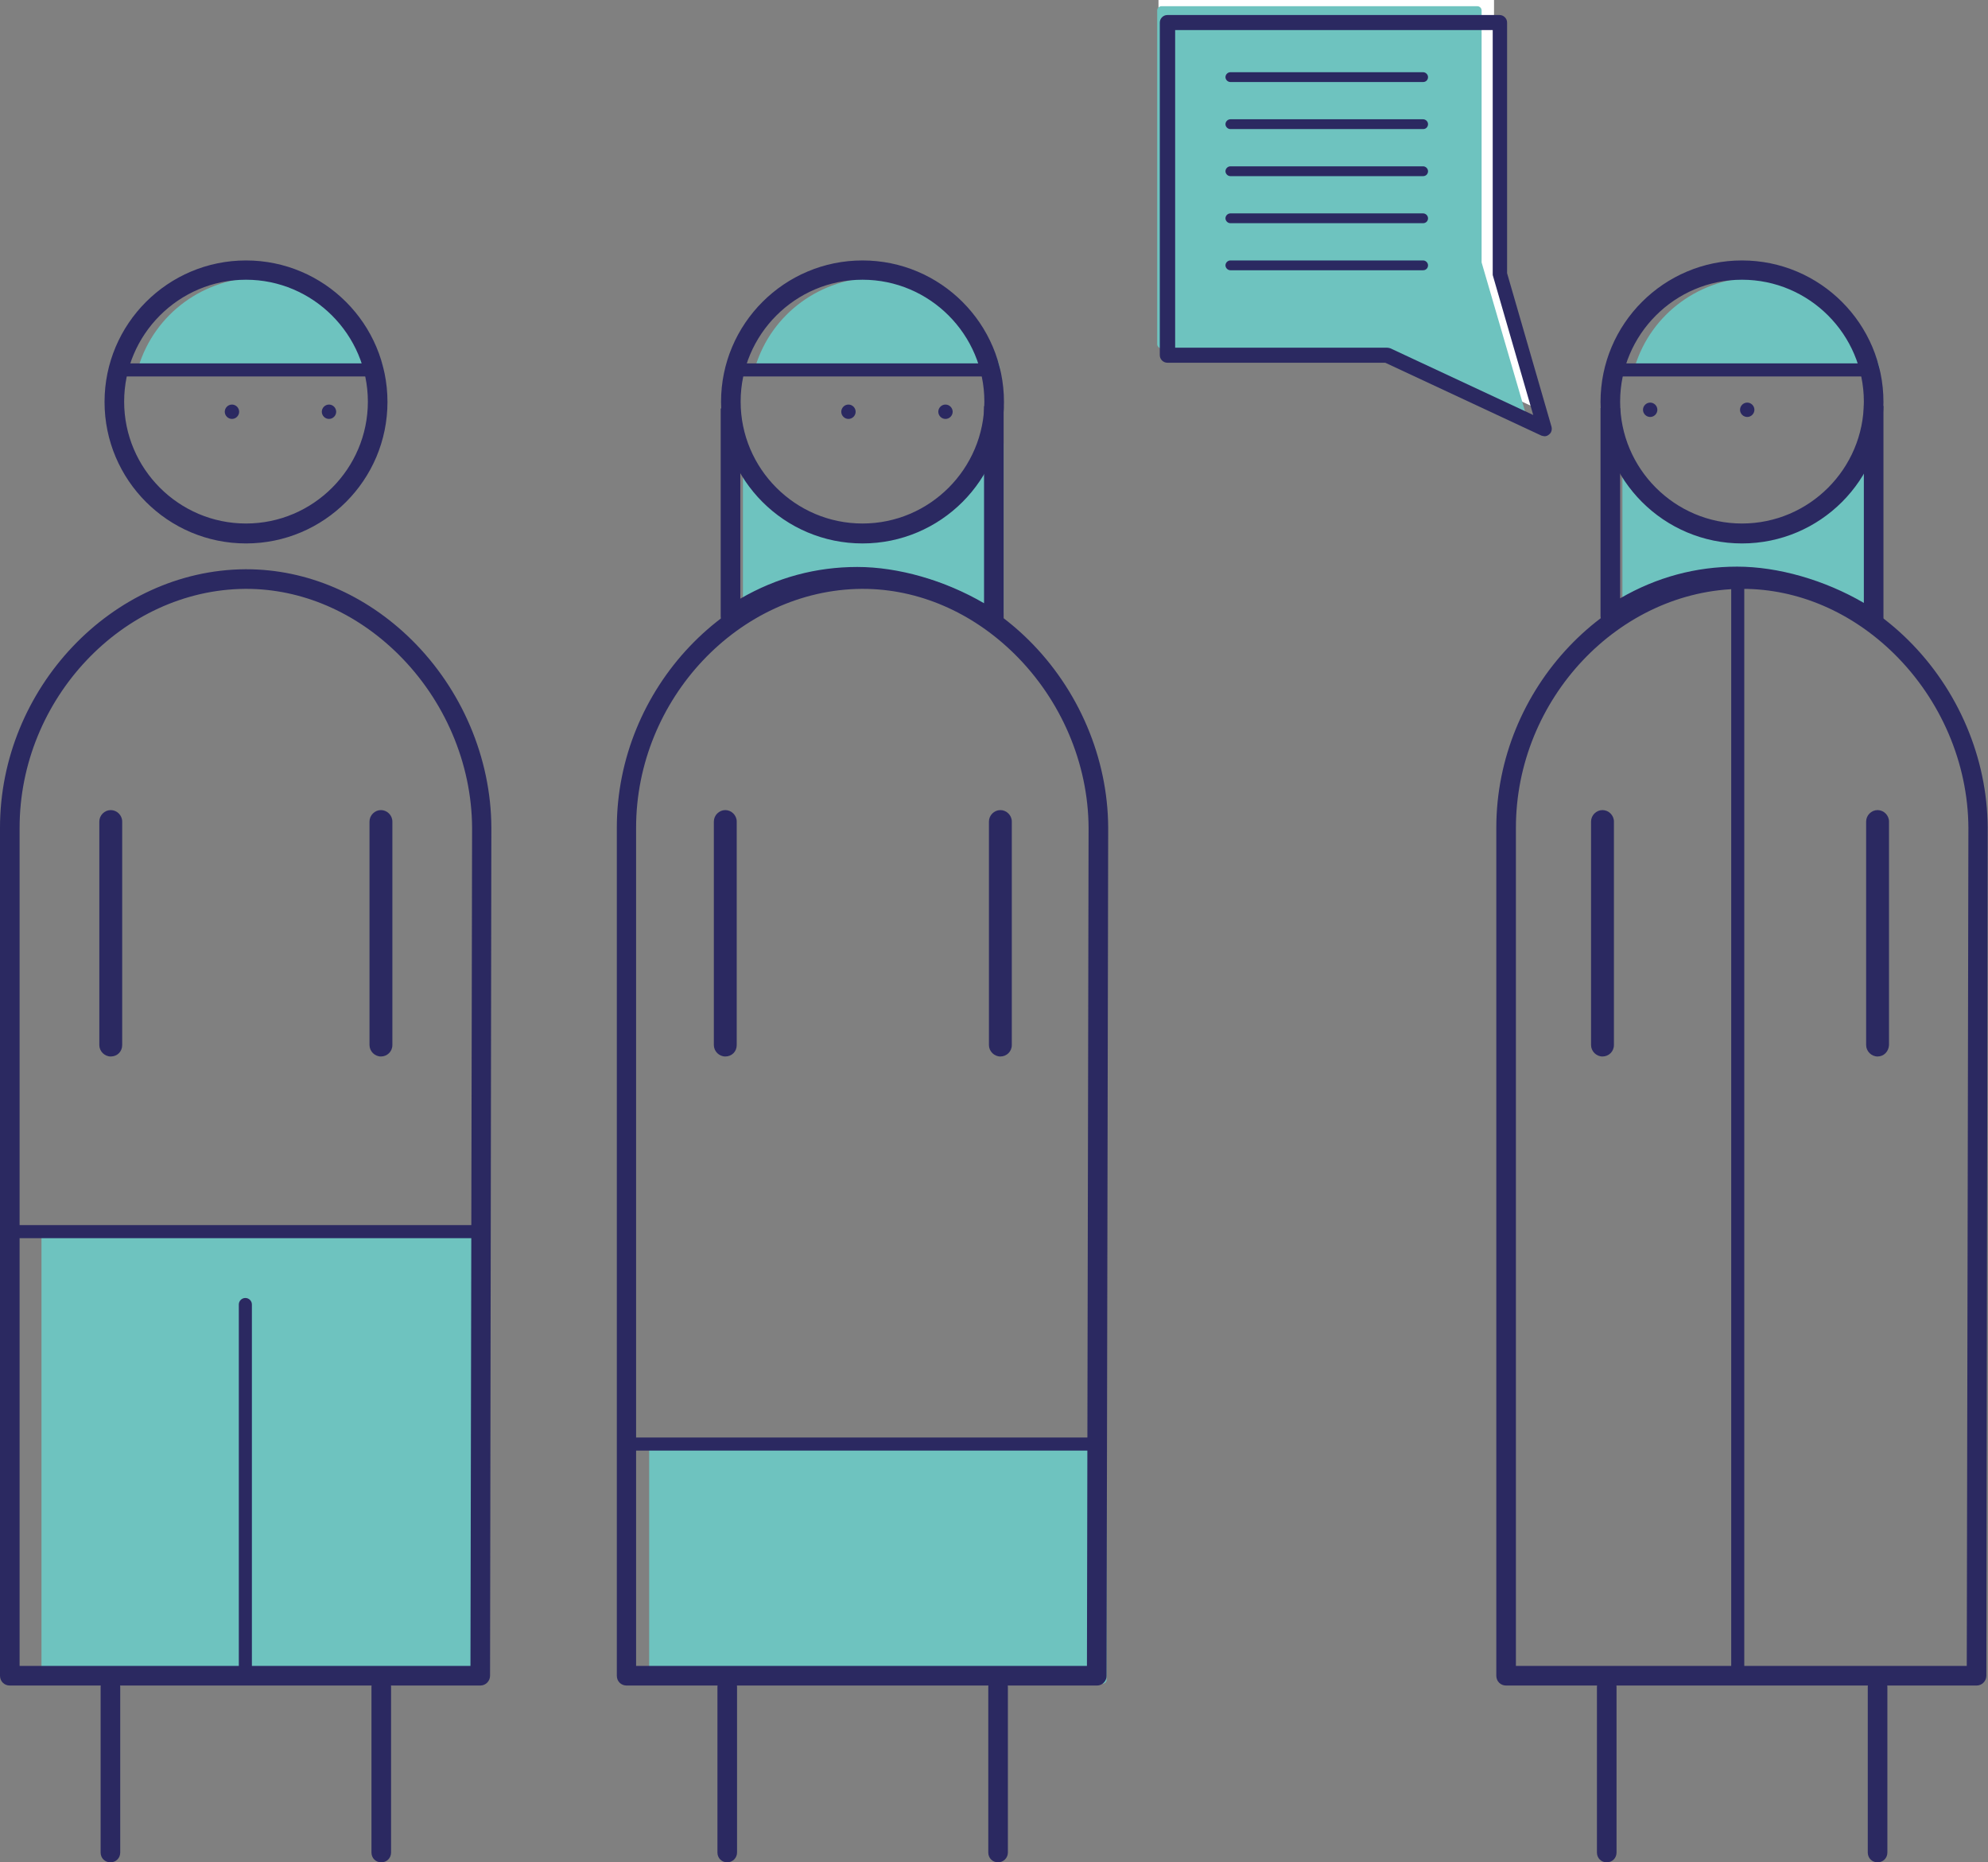 <?xml version="1.0" encoding="utf-8"?>
<!-- Generator: Adobe Illustrator 26.0.2, SVG Export Plug-In . SVG Version: 6.00 Build 0)  -->
<svg version="1.1" id="Ebene_1" xmlns="http://www.w3.org/2000/svg" xmlns:xlink="http://www.w3.org/1999/xlink" x="0px" y="0px"
	 viewBox="0 0 60.85 56.99" style="enable-background:new 0 0 60.85 56.99;" xml:space="preserve">
<rect x="0" y="0" width="60.85" height="56.99" fill="#808080" stroke="none"/>
<style type="text/css">
	.st0{fill:#6EC3BF;}
	.st1{clip-path:url(#SVGID_00000129188217967984205260000014384076811518490044_);}
	.st2{fill:#2B2961;}
	.st3{clip-path:url(#SVGID_00000150781550685610604180000000640712851914189735_);}
	.st4{clip-path:url(#SVGID_00000170245014180660139690000002191513444629305264_);}
	.st5{clip-path:url(#SVGID_00000048488066171950174070000011220743817002644919_);}
	.st6{clip-path:url(#SVGID_00000100365192799655833830000016751917937485639328_);}
	.st7{clip-path:url(#SVGID_00000177472522616470765420000014292372486049538449_);}
	.st8{clip-path:url(#SVGID_00000121995697322750357990000011561764989402242179_);}
	.st9{clip-path:url(#SVGID_00000078034829659354682620000000258848469369613228_);}
	.st10{clip-path:url(#SVGID_00000029024170087677479780000005326420528616099229_);}
	.st11{clip-path:url(#SVGID_00000086653814764501360880000002079516739180379313_);}
	.st12{clip-path:url(#SVGID_00000101061753750598309900000013817933094475206330_);}
	.st13{clip-path:url(#SVGID_00000034074181384809251660000003231056954286224277_);}
	.st14{clip-path:url(#SVGID_00000005240991796468489940000015567701940697922488_);}
	.st15{clip-path:url(#SVGID_00000010276090147972790540000008277576092214812807_);}
	.st16{clip-path:url(#SVGID_00000021805647456124084490000014739192320988468158_);}
	.st17{clip-path:url(#SVGID_00000123426373439456858310000012943917309651084944_);}
	.st18{clip-path:url(#SVGID_00000073700167280145546490000013167336724440926126_);}
	.st19{clip-path:url(#SVGID_00000097480876859770180540000005266151293048300729_);}
	.st20{clip-path:url(#SVGID_00000007400669892744933130000009158732884022387876_);}
	.st21{clip-path:url(#SVGID_00000032642802545590247500000002039344748229804947_);}
	.st22{clip-path:url(#SVGID_00000160178808121553446350000015218847543151365285_);}
	.st23{clip-path:url(#SVGID_00000161614736532764834540000014479063526803005085_);}
	.st24{clip-path:url(#SVGID_00000118397366821736545890000015662010218220033965_);}
	.st25{clip-path:url(#SVGID_00000039834725483352069450000008580827576413172121_);}
	.st26{clip-path:url(#SVGID_00000169537650611711991660000010876347426885254281_);}
	.st27{clip-path:url(#SVGID_00000177485060639989692030000008202311665703358100_);}
	.st28{clip-path:url(#SVGID_00000181087710564334177610000007812738600286841739_);}
	.st29{clip-path:url(#SVGID_00000013179175506469466600000000174963046500060839_);}
	.st30{clip-path:url(#SVGID_00000131358872990050570780000017123984763109536929_);}
	.st31{clip-path:url(#SVGID_00000066482405655494966900000018108665661455503249_);}
	.st32{clip-path:url(#SVGID_00000140698586748247236190000008315087800749795492_);}
	.st33{clip-path:url(#SVGID_00000051378417804856604480000017066987908783478959_);}
	.st34{clip-path:url(#SVGID_00000132775191328685874990000001955525832636486045_);}
	.st35{clip-path:url(#SVGID_00000006704284124567001760000004739091033713360030_);}
	.st36{clip-path:url(#SVGID_00000018916200099232145760000012106960701648698558_);}
	.st37{clip-path:url(#SVGID_00000166655354552632372550000002198742140707026111_);}
	.st38{clip-path:url(#SVGID_00000153695937299016892090000007770644475286473917_);}
	.st39{clip-path:url(#SVGID_00000144318418794449348380000003517422947174177194_);}
	.st40{clip-path:url(#SVGID_00000038411889572217652890000002606146574851975335_);}
	.st41{clip-path:url(#SVGID_00000026878822632194341830000000737720901352129176_);}
	.st42{clip-path:url(#SVGID_00000072271277524965594720000014721969955567521980_);}
	.st43{clip-path:url(#SVGID_00000124858342639651261980000002891119393649962668_);}
	.st44{clip-path:url(#SVGID_00000039812743561298999490000007874457383588514984_);}
	.st45{clip-path:url(#SVGID_00000078762390002176754750000007933129131175312548_);}
	.st46{clip-path:url(#SVGID_00000129923563907825165340000013784906500669346179_);}
	.st47{clip-path:url(#SVGID_00000017484753377635700940000011105341670318175933_);}
	.st48{clip-path:url(#SVGID_00000147191931380750812200000009911984841364491662_);}
	.st49{clip-path:url(#SVGID_00000107565146111474820020000002675680346423085215_);}
	.st50{clip-path:url(#SVGID_00000023269891551169938630000015576789718846040730_);}
	.st51{clip-path:url(#SVGID_00000164491479341156019600000011947578167840280494_);}
	.st52{clip-path:url(#SVGID_00000183238035427213951390000009078993735306535067_);}
	.st53{clip-path:url(#SVGID_00000046304260723338633010000003055004021636805797_);}
	.st54{clip-path:url(#SVGID_00000069400289002975724380000005871236076579031739_);}
	.st55{clip-path:url(#SVGID_00000018208070650490145910000009071367027858642623_);}
	.st56{clip-path:url(#SVGID_00000156584861961521524610000014688948653908866224_);}
	.st57{clip-path:url(#SVGID_00000042016392357696905050000003737282079684266914_);}
	.st58{clip-path:url(#SVGID_00000164479982703695205820000008686441305284642231_);}
	.st59{clip-path:url(#SVGID_00000044171766493680163310000000613148374456115338_);}
	.st60{clip-path:url(#SVGID_00000063620939338810031590000000546260230250261412_);}
	.st61{clip-path:url(#SVGID_00000141422978539317290110000013971618494198439323_);}
	.st62{clip-path:url(#SVGID_00000127726890334889044630000009664470335416991395_);}
	.st63{clip-path:url(#SVGID_00000048489410529393441850000007988315584747187599_);}
	.st64{clip-path:url(#SVGID_00000108288424303482176970000013227044871714612888_);}
	.st65{clip-path:url(#SVGID_00000157284634817260597010000006820419447520072628_);}
	.st66{clip-path:url(#SVGID_00000065050212851697889310000009908170056873388988_);}
	.st67{clip-path:url(#SVGID_00000051374360228441650660000005845040300485787266_);}
	.st68{clip-path:url(#SVGID_00000041999846444455651560000006740093089135643062_);}
	.st69{clip-path:url(#SVGID_00000179639040969290818700000007938851593498968242_);}
	.st70{clip-path:url(#SVGID_00000027596516130354375410000013240268631744105863_);}
	.st71{clip-path:url(#SVGID_00000128453132894637721760000011383444438818150317_);}
	.st72{clip-path:url(#SVGID_00000151511615911400554100000004081203992649460097_);}
	.st73{clip-path:url(#SVGID_00000116210945417103546180000002535780978380201611_);}
	.st74{clip-path:url(#SVGID_00000124872365041335393990000005998617036305394060_);}
	.st75{clip-path:url(#SVGID_00000072999600675615225000000017960888481024513448_);}
	.st76{clip-path:url(#SVGID_00000042695068118878011370000010367760877204495497_);}
	.st77{clip-path:url(#SVGID_00000083800213882946732330000012545323629715039128_);}
	.st78{clip-path:url(#SVGID_00000072994755517750395690000004961560963954987141_);}
	.st79{clip-path:url(#SVGID_00000033340355874671681000000010752279177000771757_);}
	.st80{clip-path:url(#SVGID_00000181055870524736149280000001024716835070084770_);}
	.st81{clip-path:url(#SVGID_00000082331933965307703610000007582654637843582642_);}
	.st82{clip-path:url(#SVGID_00000043445177313167169300000006120058603119807120_);}
	.st83{clip-path:url(#SVGID_00000128446247256881598970000010362814851835657150_);}
	.st84{clip-path:url(#SVGID_00000142874352181873755570000017495726317337634968_);}
	.st85{clip-path:url(#SVGID_00000123427637611093682960000009832256800408031903_);}
	.st86{clip-path:url(#SVGID_00000013183883160942223470000009040164610256059779_);}
	.st87{clip-path:url(#SVGID_00000140697214741409869100000009057922415991891618_);}
	.st88{clip-path:url(#SVGID_00000127733747296698199540000011716805192816240052_);}
	.st89{clip-path:url(#SVGID_00000016757080884679298500000008891501666667179696_);}
	.st90{clip-path:url(#SVGID_00000069397042211797405300000016497763128072884903_);}
	.st91{clip-path:url(#SVGID_00000155137362887054842060000009935603784173984946_);}
	.st92{clip-path:url(#SVGID_00000095307658194212047500000012847173097966435497_);}
	.st93{clip-path:url(#SVGID_00000056398356858778987590000015559111854532929207_);}
	.st94{clip-path:url(#SVGID_00000073696259989044128600000014181443943331356351_);}
	.st95{clip-path:url(#SVGID_00000106134725706633478250000000288918784928009888_);}
	.st96{clip-path:url(#SVGID_00000176723409557616596480000009118585632206487208_);}
	.st97{clip-path:url(#SVGID_00000176014239318616256770000010230026715640508040_);}
	.st98{clip-path:url(#SVGID_00000158747775158628692160000007171149108499731097_);}
	.st99{clip-path:url(#SVGID_00000052085077711694467770000006368120251823835302_);}
	.st100{clip-path:url(#SVGID_00000126282812101439667720000000309150105785635217_);}
	.st101{clip-path:url(#SVGID_00000036209345145227180890000018238274968115620009_);}
	.st102{clip-path:url(#SVGID_00000039850463829926042060000015673452372754161320_);}
	.st103{clip-path:url(#SVGID_00000142163091229683899080000008551826992098780566_);}
	.st104{clip-path:url(#SVGID_00000061464048130992169810000018332308502622973587_);}
	.st105{clip-path:url(#SVGID_00000174573697303391162490000012599162906932407477_);}
	.st106{clip-path:url(#SVGID_00000092437859964130939390000005192896462153398677_);}
	.st107{clip-path:url(#SVGID_00000013178510975785380220000002853530602837969844_);}
	.st108{clip-path:url(#SVGID_00000180367969005268055340000013181766357000797361_);}
	.st109{clip-path:url(#SVGID_00000155825244014580382550000015995513220190079886_);}
	.st110{clip-path:url(#SVGID_00000036939798422799314570000000217797481694812054_);}
	.st111{clip-path:url(#SVGID_00000112625735277772926050000015958863256784526729_);}
	.st112{clip-path:url(#SVGID_00000065787490588713985810000001802572227956005786_);}
	.st113{clip-path:url(#SVGID_00000000911051892867360230000005325302459497414801_);}
	.st114{clip-path:url(#SVGID_00000150103328303204045920000003042199399836781743_);}
	.st115{clip-path:url(#SVGID_00000143593492909510727090000002760941353805429888_);}
	.st116{clip-path:url(#SVGID_00000026847764218583520110000005070221750763518908_);}
	.st117{clip-path:url(#SVGID_00000147931378395432112640000006168478703133597320_);}
	.st118{clip-path:url(#SVGID_00000026860599734490795620000012242402945495798183_);}
	.st119{clip-path:url(#SVGID_00000090279579423161826190000011562012665349917102_);}
	.st120{clip-path:url(#SVGID_00000143605392440281385330000009363695907142846141_);}
	.st121{clip-path:url(#SVGID_00000067194362672457824040000010911104657841706371_);}
	.st122{clip-path:url(#SVGID_00000130629761967636258130000015706209265507011511_);}
	.st123{clip-path:url(#SVGID_00000023976841239102725780000009259901465223737270_);}
	.st124{clip-path:url(#SVGID_00000012440071029698915310000016525358545542931111_);}
	.st125{clip-path:url(#SVGID_00000143603193662874300720000008593618464833568135_);}
	.st126{clip-path:url(#SVGID_00000040534649911961005070000011127783003972267941_);}
	.st127{clip-path:url(#SVGID_00000085224704039044322560000010279908774284706966_);}
	.st128{clip-path:url(#SVGID_00000019654321667867616230000009789177170361645483_);}
	.st129{clip-path:url(#SVGID_00000123400791021033330340000007082220399493132209_);}
	.st130{clip-path:url(#SVGID_00000096050833140529378350000008554358615977779352_);}
	.st131{clip-path:url(#SVGID_00000023255698862484475750000014369062359273095333_);}
	.st132{clip-path:url(#SVGID_00000164490959377283655920000001727055763616893873_);}
	.st133{clip-path:url(#SVGID_00000029746081396358860340000005749643949316996761_);}
	.st134{clip-path:url(#SVGID_00000117656755509820182500000012839868548302235529_);}
	.st135{clip-path:url(#SVGID_00000154407895471020178780000018034325668012661633_);}
	.st136{clip-path:url(#SVGID_00000035503113134630150960000009391148590760119198_);}
	.st137{clip-path:url(#SVGID_00000139986989032937739790000000017206472372464018_);}
	.st138{clip-path:url(#SVGID_00000029746340668854657730000007755096788616343473_);}
	.st139{clip-path:url(#SVGID_00000110456315585925835530000016618104285993687684_);}
	.st140{clip-path:url(#SVGID_00000163054019962036882210000018287922691868110269_);}
	.st141{clip-path:url(#SVGID_00000109719946585619726250000003353628853764507064_);}
	.st142{clip-path:url(#SVGID_00000036967561713620467320000017486995933854501298_);}
	.st143{clip-path:url(#SVGID_00000121247684228957104800000009408900584973502342_);}
	.st144{clip-path:url(#SVGID_00000062191073268884220750000011858743193864966565_);}
	.st145{clip-path:url(#SVGID_00000031917668926210887300000012664598545750408346_);}
	.st146{clip-path:url(#SVGID_00000031927236336915368650000000741795546004547465_);}
	.st147{clip-path:url(#SVGID_00000059290439142208704670000008427773296980556969_);}
	.st148{clip-path:url(#SVGID_00000010284643884028235200000004753364517524977061_);}
	.st149{clip-path:url(#SVGID_00000014626458772522947630000004992626244160157077_);}
	.st150{clip-path:url(#SVGID_00000055699883072076985070000012137250187268915869_);}
	.st151{clip-path:url(#SVGID_00000090285397812153429020000006019203780705202860_);}
	.st152{clip-path:url(#SVGID_00000060734742580754326490000014355814569387906749_);}
	.st153{clip-path:url(#SVGID_00000048479247535371539790000013995322469481188529_);}
	.st154{clip-path:url(#SVGID_00000047773358952672487710000004159412987771022750_);}
	.st155{clip-path:url(#SVGID_00000024721922410813459350000006607736088868093625_);}
	.st156{clip-path:url(#SVGID_00000150080986944362439900000009282393075873284273_);}
	.st157{clip-path:url(#SVGID_00000106145966668385072960000009041107774903147405_);}
	.st158{clip-path:url(#SVGID_00000021798646569140460260000003499894249651897785_);}
	.st159{clip-path:url(#SVGID_00000124863552654988784440000000531777966906229658_);}
	.st160{clip-path:url(#SVGID_00000058582130764786077820000005121648652674423223_);}
	.st161{clip-path:url(#SVGID_00000078744987247062691080000014665335980905672100_);}
	.st162{clip-path:url(#SVGID_00000119101967832423024790000000636530765602539441_);}
	.st163{clip-path:url(#SVGID_00000072987197540416393610000003405318412872664491_);}
	.st164{clip-path:url(#SVGID_00000074434637393703958070000004939947300237844887_);}
	.st165{clip-path:url(#SVGID_00000108294309927617853230000005160287376429052052_);}
	.st166{clip-path:url(#SVGID_00000159451240302452587080000011493541024264268168_);}
	.st167{clip-path:url(#SVGID_00000002373472300734052170000016268718008933180044_);}
	.st168{clip-path:url(#SVGID_00000049915503154379744010000010997654623713219987_);}
	.st169{clip-path:url(#SVGID_00000096739887953081012520000018274058459110510014_);}
	.st170{clip-path:url(#SVGID_00000037662454744671221200000003402925661010946689_);}
	.st171{clip-path:url(#SVGID_00000002382294381077965770000005730657013043072179_);}
	.st172{clip-path:url(#SVGID_00000049916304420153124750000004128012169162860949_);}
	.st173{clip-path:url(#SVGID_00000166659394857781304050000009877041639866551702_);}
	.st174{clip-path:url(#SVGID_00000065782217268386536740000015337942028390195642_);}
	.st175{clip-path:url(#SVGID_00000080179722375080394850000007891568925620847241_);}
	.st176{clip-path:url(#SVGID_00000003798401276818942220000003524936016445726862_);}
	.st177{clip-path:url(#SVGID_00000022542615994637349020000003041395616045367219_);}
	.st178{clip-path:url(#SVGID_00000061453443831330880740000001029469100461966254_);}
	.st179{clip-path:url(#SVGID_00000002375694550264638440000008408902133375975054_);}
	.st180{clip-path:url(#SVGID_00000100368226018603378180000005876513002818001062_);}
	.st181{clip-path:url(#SVGID_00000108287900713019053220000004980222434690538125_);}
	.st182{clip-path:url(#SVGID_00000163781422745167331410000005756009856392106408_);}
	.st183{clip-path:url(#SVGID_00000137815572190520759260000004029509725017615506_);}
	.st184{clip-path:url(#SVGID_00000078012787857781691850000014879360391307505322_);}
	.st185{clip-path:url(#SVGID_00000103252021633781628510000008536467857691398057_);}
	.st186{clip-path:url(#SVGID_00000052815072671865355510000012289914478382408339_);}
	.st187{clip-path:url(#SVGID_00000159459307282260989680000004142970956331756725_);}
	.st188{clip-path:url(#SVGID_00000047028002016909337920000006113873917957557692_);}
	.st189{clip-path:url(#SVGID_00000062895975504985310980000017389650980266654084_);}
	.st190{clip-path:url(#SVGID_00000124872171432343854910000009248549334595430546_);}
	.st191{clip-path:url(#SVGID_00000148641692870377073220000009313160032424373417_);}
	.st192{clip-path:url(#SVGID_00000033362928152891096880000002551814340465578661_);}
	.st193{clip-path:url(#SVGID_00000039837713395142911490000009691627348933270922_);}
	.st194{clip-path:url(#SVGID_00000072984140727591131330000012236085961699518110_);}
	.st195{clip-path:url(#SVGID_00000026864477055146388710000014891504733238048428_);}
	.st196{clip-path:url(#SVGID_00000057116985714255462100000015934280488532360878_);}
	.st197{clip-path:url(#SVGID_00000060015505724938751340000004894017217401730443_);}
	.st198{clip-path:url(#SVGID_00000064341038308465432930000016032516775440912028_);}
	.st199{clip-path:url(#SVGID_00000175321038232225749280000003171943620890125957_);}
	.st200{clip-path:url(#SVGID_00000011738684019543557600000005162127550238200208_);}
	.st201{clip-path:url(#SVGID_00000183943891693885228350000014395172011783180964_);}
	.st202{clip-path:url(#SVGID_00000048461833880537846770000015672596005034683040_);}
	.st203{clip-path:url(#SVGID_00000052091140505289601270000018317928180778742201_);}
	.st204{clip-path:url(#SVGID_00000122693079290174806300000009592684124763144108_);}
	.st205{clip-path:url(#SVGID_00000039121770471825755620000016117651576058420115_);}
	.st206{clip-path:url(#SVGID_00000159436161891147940640000008541207238625682314_);}
	.st207{clip-path:url(#SVGID_00000156550623277482602320000001725089693091220393_);}
	.st208{clip-path:url(#SVGID_00000133510066440014590120000005361755983493973407_);}
	.st209{clip-path:url(#SVGID_00000059288727006738024840000006629737830962996117_);}
	.st210{clip-path:url(#SVGID_00000121990399227694474530000002140646073127369601_);}
	.st211{clip-path:url(#SVGID_00000014600176660194052270000011666704312410519981_);}
	.st212{clip-path:url(#SVGID_00000127739201436021645980000005420479757934376329_);}
	.st213{clip-path:url(#SVGID_00000147203883459185782240000007930549810851488160_);}
	.st214{clip-path:url(#SVGID_00000137113237254572697690000014093445624997141928_);}
	.st215{clip-path:url(#SVGID_00000110434241752525689270000013018999381901449659_);}
	.st216{clip-path:url(#SVGID_00000056387665786244612160000006323511707551478441_);}
	.st217{clip-path:url(#SVGID_00000091002590080383000840000015788556947689998208_);}
	.st218{clip-path:url(#SVGID_00000109016159700411355000000016166814867702548648_);}
	.st219{clip-path:url(#SVGID_00000121959882274269801080000017026732288071819932_);}
	.st220{clip-path:url(#SVGID_00000043453840464072671760000012828527864441394843_);}
	.st221{clip-path:url(#SVGID_00000132079877413967648360000006043446836090631080_);}
	.st222{clip-path:url(#SVGID_00000154425474546026143960000007117377652430863756_);}
	.st223{clip-path:url(#SVGID_00000078761799128851462880000011592561247666909871_);}
	.st224{clip-path:url(#SVGID_00000166648709135669280670000005967797247340086202_);}
	.st225{clip-path:url(#SVGID_00000182509012089170233360000008960409110632833187_);}
	.st226{clip-path:url(#SVGID_00000075163016604737680690000012264051604670489758_);}
	.st227{clip-path:url(#SVGID_00000078766309430923316640000012855898737527365560_);}
	.st228{clip-path:url(#SVGID_00000035505971100354727050000003036227768579794610_);}
	.st229{clip-path:url(#SVGID_00000073714884100989361230000006073522107505843383_);}
	.st230{clip-path:url(#SVGID_00000137811006144316932320000005358372306269222545_);}
	.st231{clip-path:url(#SVGID_00000115475719474027374130000008548259800455292856_);}
	.st232{clip-path:url(#SVGID_00000137852116797982629460000012007207432027355549_);}
	.st233{clip-path:url(#SVGID_00000127007409273439016240000004992147710807714991_);}
	.st234{clip-path:url(#SVGID_00000019652398724855051100000004266470423229451679_);}
	.st235{clip-path:url(#SVGID_00000093152942997695116990000018003612460779826096_);}
	.st236{clip-path:url(#SVGID_00000058583836052022119490000012536285120182011268_);}
	.st237{clip-path:url(#SVGID_00000145766701069306476320000006645298748977994671_);}
	.st238{clip-path:url(#SVGID_00000028302060885274382050000001538028864187165624_);}
	.st239{clip-path:url(#SVGID_00000129911026463850423040000006931876954450643126_);}
	.st240{clip-path:url(#SVGID_00000176749729314197774090000017610808637992081569_);}
	.st241{clip-path:url(#SVGID_00000081609573836632864250000008586064991176524418_);}
	.st242{clip-path:url(#SVGID_00000089547682513842765620000004834368169643395512_);}
	.st243{clip-path:url(#SVGID_00000144297303269077226050000000945991594749269910_);}
	.st244{clip-path:url(#SVGID_00000155831533455442040540000012127978207894022309_);}
	.st245{clip-path:url(#SVGID_00000023259997052995105890000016352895820099034008_);}
	.st246{clip-path:url(#SVGID_00000055697791351226872340000007094918469779516557_);}
	.st247{clip-path:url(#SVGID_00000062908036142078277060000018260160576035519135_);}
	.st248{clip-path:url(#SVGID_00000113338409238173670580000014688387505830049450_);}
	.st249{clip-path:url(#SVGID_00000013186185103285571110000010155618719941510528_);}
	.st250{clip-path:url(#SVGID_00000049198291566223837740000005580953441336328328_);}
	.st251{clip-path:url(#SVGID_00000063606121557292221050000011257319310077747363_);}
	.st252{clip-path:url(#SVGID_00000176044469154936708780000007014414361368989091_);}
	.st253{clip-path:url(#SVGID_00000029765637125038352050000012977863327707088290_);}
	.st254{clip-path:url(#SVGID_00000091016976774383317930000006223726184177817735_);}
	.st255{clip-path:url(#SVGID_00000018235832374861682130000002611576163989300920_);}
	.st256{clip-path:url(#SVGID_00000139288321663592295400000015335553457901225402_);}
	.st257{clip-path:url(#SVGID_00000104665356714143723490000002722001461920063667_);}
	.st258{clip-path:url(#SVGID_00000034060278836047178300000008419087392747669140_);}
	.st259{clip-path:url(#SVGID_00000098939747490381004630000013532899993950138529_);}
	.st260{clip-path:url(#SVGID_00000183232698288408000390000005570734119729915540_);}
	.st261{clip-path:url(#SVGID_00000072251262291674425550000010318282784273495217_);}
	.st262{clip-path:url(#SVGID_00000124866222989370897030000000446412355531074479_);}
	.st263{clip-path:url(#SVGID_00000078037584067361688820000012944606540953884039_);}
	.st264{clip-path:url(#SVGID_00000054254580790097021370000011156819940637282973_);}
	.st265{clip-path:url(#SVGID_00000083075835052203116230000008635455215510411450_);}
	.st266{clip-path:url(#SVGID_00000053521695963899282540000007269500279647416738_);}
	.st267{clip-path:url(#SVGID_00000129200356992618864020000001964438774147697575_);}
	.st268{clip-path:url(#SVGID_00000165931120617976855960000006806265203018896016_);}
	.st269{clip-path:url(#SVGID_00000086657124043489504680000017019986357730011036_);}
	.st270{clip-path:url(#SVGID_00000013914563670904222270000012966185841821119620_);}
	.st271{clip-path:url(#SVGID_00000080907952326445196600000010028500326295754927_);}
	.st272{clip-path:url(#SVGID_00000051363791664706541870000011782947327669508493_);}
	.st273{clip-path:url(#SVGID_00000085938581849453391460000015858483395428935566_);}
	.st274{clip-path:url(#SVGID_00000154395007165117186620000008586355124697306297_);}
	.st275{clip-path:url(#SVGID_00000127005763343085475050000003678988708950240191_);}
	.st276{clip-path:url(#SVGID_00000067217585848238817720000017097658542510825859_);}
	.st277{clip-path:url(#SVGID_00000047044030118582257110000015977484819585354881_);}
	.st278{clip-path:url(#SVGID_00000155838615084097694890000016967613715847415944_);}
	.st279{clip-path:url(#SVGID_00000111914015425974731430000009726279375173878165_);}
	.st280{clip-path:url(#SVGID_00000067930537956940490800000015167860588704476302_);}
	.st281{clip-path:url(#SVGID_00000134952171598883442160000015566633538897501070_);}
	.st282{clip-path:url(#SVGID_00000034051297634560561530000013313851080714219688_);}
	.st283{clip-path:url(#SVGID_00000123424410123053271180000008834621158566555288_);}
	.st284{clip-path:url(#SVGID_00000128480951934193263420000013915834449301274521_);}
	.st285{clip-path:url(#SVGID_00000109023246570892301630000014678417456916206262_);}
	.st286{clip-path:url(#SVGID_00000080897268055317262530000009560421569236178579_);}
	.st287{clip-path:url(#SVGID_00000092430380386347729140000003271202755568742838_);}
	.st288{clip-path:url(#SVGID_00000149354772625591306640000006837287126920257708_);}
	.st289{clip-path:url(#SVGID_00000153690715993269292890000001176679585892449958_);}
	.st290{clip-path:url(#SVGID_00000057119563146245998450000006901405879146016137_);}
	.st291{clip-path:url(#SVGID_00000110472720078031339520000003554818414924520622_);}
	.st292{clip-path:url(#SVGID_00000009577953400408274250000018310277757710662016_);}
	.st293{clip-path:url(#SVGID_00000137841378778107509940000000560385268913713567_);}
	.st294{clip-path:url(#SVGID_00000117674304043588867440000010671514249987983792_);}
	.st295{clip-path:url(#SVGID_00000067213572510383708010000005305892897284320419_);}
	.st296{clip-path:url(#SVGID_00000111178983883906467170000016107165991851323068_);}
	.st297{clip-path:url(#SVGID_00000040556370496195969580000002174812998973287813_);}
	.st298{clip-path:url(#SVGID_00000011736734610699364460000011075610902794568371_);}
	.st299{clip-path:url(#SVGID_00000151537245552907506000000005793826757899301274_);}
	.st300{clip-path:url(#SVGID_00000088848224213164171990000007600958733560934567_);}
	.st301{clip-path:url(#SVGID_00000116217495736509992060000004387839459234341259_);}
	.st302{clip-path:url(#SVGID_00000168076233510125330050000000010710422628258689_);}
	.st303{clip-path:url(#SVGID_00000041269271479237765620000014602386795400854694_);}
	.st304{clip-path:url(#SVGID_00000037661720064147750950000013086432593207298993_);}
	.st305{clip-path:url(#SVGID_00000142877381656599282230000000017182630845173175_);}
	.st306{clip-path:url(#SVGID_00000131335059445054638570000012721425074006124213_);}
	.st307{clip-path:url(#SVGID_00000131344102487779404230000014418798870061306778_);}
	.st308{clip-path:url(#SVGID_00000152966301978910554620000013536571948685805480_);}
	.st309{clip-path:url(#SVGID_00000143616528727562450170000014104224512342615938_);}
	.st310{clip-path:url(#SVGID_00000075871860778288581950000011213834743624959874_);}
	.st311{clip-path:url(#SVGID_00000152245074534573922610000004174178312285401276_);}
	.st312{clip-path:url(#SVGID_00000054244073379408124570000000222508902664038322_);}
	.st313{clip-path:url(#SVGID_00000169534820880857080420000006075413175357878459_);}
	.st314{clip-path:url(#SVGID_00000121993394987576979450000009429076907430574239_);}
	.st315{clip-path:url(#SVGID_00000111192551020214637720000010956719296367775108_);}
	.st316{clip-path:url(#SVGID_00000093169735143326169860000002870700171216421035_);}
	.st317{clip-path:url(#SVGID_00000160879782334747438910000012748604780159914922_);}
	.st318{clip-path:url(#SVGID_00000010298162983917068120000017711422158848142259_);}
	.st319{clip-path:url(#SVGID_00000102528970628091653840000014221046929128884123_);}
	.st320{clip-path:url(#SVGID_00000101072708697216400450000016914788625325659566_);}
	.st321{clip-path:url(#SVGID_00000062150577142561333960000001937199697001985408_);}
	.st322{clip-path:url(#SVGID_00000064337614385101700310000008127461433456424880_);}
	.st323{clip-path:url(#SVGID_00000044158650808578814280000008156002459172772284_);}
	.st324{clip-path:url(#SVGID_00000080184772785506442850000009958676594158215074_);}
	.st325{clip-path:url(#SVGID_00000182517348010549709950000011125652243528426663_);}
	.st326{clip-path:url(#SVGID_00000146498559604342099630000006500743565177921963_);}
	.st327{clip-path:url(#SVGID_00000047020402370574894350000010889117606560076207_);}
	.st328{clip-path:url(#SVGID_00000115479490722385979370000007367940127166808720_);}
	.st329{clip-path:url(#SVGID_00000003788906177114359920000016593151858035028362_);}
	.st330{clip-path:url(#SVGID_00000111175754137465055250000004795694082847158665_);}
	.st331{clip-path:url(#SVGID_00000039846807589454214840000017387100946183844535_);}
	.st332{clip-path:url(#SVGID_00000058548006430603177470000002927529732706161841_);}
	.st333{clip-path:url(#SVGID_00000156548936858463446720000005738130582205682071_);}
	.st334{clip-path:url(#SVGID_00000005235013571946620210000006883450091251821224_);}
	.st335{clip-path:url(#SVGID_00000142863105618317372450000010740555052929783950_);}
	.st336{clip-path:url(#SVGID_00000116237885498313694610000008670447691307913609_);}
	.st337{clip-path:url(#SVGID_00000179610888881532964140000007461224993483359648_);}
	.st338{clip-path:url(#SVGID_00000093163561883257934530000000958492853172396418_);}
	.st339{clip-path:url(#SVGID_00000024688868775677570100000014934183448703293841_);}
	.st340{clip-path:url(#SVGID_00000132803545266339458830000010935646628234862493_);}
	.st341{clip-path:url(#SVGID_00000093152925580114273540000017460403398901023886_);}
	.st342{clip-path:url(#SVGID_00000108292534755728446620000011035725075549933747_);}
	.st343{clip-path:url(#SVGID_00000005974952173490629770000010741337598525811360_);}
	.st344{clip-path:url(#SVGID_00000175282316909964411270000015993808984852673158_);}
	.st345{clip-path:url(#SVGID_00000023252126248319420620000008938407947242938510_);}
	.st346{clip-path:url(#SVGID_00000120541366576623280110000007865249204231243442_);}
	.st347{clip-path:url(#SVGID_00000106833705465110528380000008659283464635675264_);}
	.st348{clip-path:url(#SVGID_00000078009856588894230840000008814440441128495011_);}
	.st349{clip-path:url(#SVGID_00000110429400045971067900000016589469286776357263_);}
	.st350{clip-path:url(#SVGID_00000166657604998922761630000013106056703889391777_);}
	.st351{clip-path:url(#SVGID_00000142158218140683671410000013742264327110312321_);}
	.st352{clip-path:url(#SVGID_00000012444390191489646410000002893158097024245925_);}
	.st353{clip-path:url(#SVGID_00000122689313403492525060000010467613935843488675_);}
	.st354{clip-path:url(#SVGID_00000155134416834955860430000000685926174591639213_);}
	.st355{clip-path:url(#SVGID_00000096046929206107992880000006417807318439590315_);}
	.st356{clip-path:url(#SVGID_00000101086561851791472480000008707024503854278827_);}
	.st357{clip-path:url(#SVGID_00000103262488958471124860000017595087648736989362_);}
	.st358{clip-path:url(#SVGID_00000134251474371205318610000001283617865882575497_);}
	.st359{clip-path:url(#SVGID_00000079487235207796828960000017796891012852921222_);}
	.st360{clip-path:url(#SVGID_00000067222025021078460240000006565935582804072113_);}
	.st361{clip-path:url(#SVGID_00000054969926722032877940000009115943359047849624_);}
	.st362{clip-path:url(#SVGID_00000174569042932992116450000000270625370173792413_);}
	.st363{clip-path:url(#SVGID_00000183225799172803582290000006071902477836670080_);}
	.st364{clip-path:url(#SVGID_00000079473791623733754850000017866836347355821207_);}
	.st365{clip-path:url(#SVGID_00000067232376206614794420000012097311445712956552_);}
	.st366{clip-path:url(#SVGID_00000027582994812883959540000017506265190079912321_);}
	.st367{clip-path:url(#SVGID_00000001662049615126587030000007749310512452304023_);}
	.st368{clip-path:url(#SVGID_00000168833572149899314110000015130396545555859850_);}
	.st369{clip-path:url(#SVGID_00000015330697639640636730000009127893131587532207_);}
	.st370{clip-path:url(#SVGID_00000011723575575710561590000010693827582924985252_);}
	.st371{clip-path:url(#SVGID_00000032638299990541822430000001405000440649351813_);}
	.st372{clip-path:url(#SVGID_00000183953808815672594450000005468600133341660553_);}
	.st373{clip-path:url(#SVGID_00000158719513620552130920000003033489454448694959_);}
	.st374{clip-path:url(#SVGID_00000178181247269194630720000010386219974644187532_);}
	.st375{clip-path:url(#SVGID_00000021095207558396070960000011930529832159066259_);}
	.st376{clip-path:url(#SVGID_00000109005866918755415310000013552334445092373945_);}
	.st377{clip-path:url(#SVGID_00000075124056644166347540000003160003433950884503_);}
	.st378{clip-path:url(#SVGID_00000163754190376639887950000001338673962348623029_);}
	.st379{clip-path:url(#SVGID_00000036248227172696492690000016918399333010617754_);}
	.st380{clip-path:url(#SVGID_00000100342808131587977980000017811355382077763769_);}
	.st381{clip-path:url(#SVGID_00000020396601205365232270000011864763869575373501_);}
	.st382{clip-path:url(#SVGID_00000166640096893139227290000015542258135729984158_);}
	.st383{clip-path:url(#SVGID_00000176028343549246453460000009677636582314241414_);}
	.st384{clip-path:url(#SVGID_00000167363726753623159450000012031319976000010896_);}
	.st385{clip-path:url(#SVGID_00000155829110677384670120000006397104945795481746_);}
	.st386{clip-path:url(#SVGID_00000003076779482544531790000009002761698604935845_);}
	.st387{clip-path:url(#SVGID_00000068669483359649243820000016778183977569922222_);}
	.st388{clip-path:url(#SVGID_00000011717882662846885700000005099925252288320425_);}
	.st389{clip-path:url(#SVGID_00000129905789821066833390000002478481243752991922_);}
	.st390{clip-path:url(#SVGID_00000074439658016339054400000012562809193706096026_);}
	.st391{clip-path:url(#SVGID_00000059293544901792135700000003130855460310562750_);}
	.st392{clip-path:url(#SVGID_00000183249863108000055360000000237188973482156984_);}
	.st393{clip-path:url(#SVGID_00000157269316106874649160000008334832265054626437_);}
	.st394{clip-path:url(#SVGID_00000051383411730383782080000009923599621708343991_);}
	.st395{clip-path:url(#SVGID_00000000203551239705549400000004954338686847157147_);}
	.st396{clip-path:url(#SVGID_00000108288627925693128460000010217702972350154915_);}
	.st397{clip-path:url(#SVGID_00000014606351951144104390000002053866483678792879_);}
	.st398{clip-path:url(#SVGID_00000000915305954291168420000011733023924990873989_);}
	.st399{clip-path:url(#SVGID_00000033337318018727146110000009298015900592404869_);}
	.st400{clip-path:url(#SVGID_00000145756044737583273820000004701549959720379018_);}
	.st401{clip-path:url(#SVGID_00000115499475135879862530000014539576492389569946_);}
	.st402{clip-path:url(#SVGID_00000000209009890033778070000001603915063891916172_);}
	.st403{clip-path:url(#SVGID_00000160876156962409062690000012050061105548419479_);}
	.st404{clip-path:url(#SVGID_00000026847238748226892870000004314205524853831094_);}
	.st405{clip-path:url(#SVGID_00000135682500581369950130000006913661797519096499_);}
	.st406{clip-path:url(#SVGID_00000108288244379070437850000007912275109991096502_);}
	.st407{clip-path:url(#SVGID_00000083055413652072894110000016849913676689008291_);}
	.st408{clip-path:url(#SVGID_00000176729055589080433260000011789925355897252482_);}
	.st409{clip-path:url(#SVGID_00000003105194738349042890000005985559714126795923_);}
	.st410{clip-path:url(#SVGID_00000011016549253001365400000005965632255406976397_);}
	.st411{clip-path:url(#SVGID_00000086669964171771291570000004604104079506538394_);}
	.st412{clip-path:url(#SVGID_00000114760378988448383160000008471026741328962695_);}
	.st413{clip-path:url(#SVGID_00000048476387089128715120000018426847733560408457_);}
	.st414{clip-path:url(#SVGID_00000123406758167131524120000015513074243508075140_);}
	.st415{clip-path:url(#SVGID_00000060732096425966850200000004057965401949706642_);}
	.st416{clip-path:url(#SVGID_00000094591624032926990680000001419275047157838467_);}
	.st417{clip-path:url(#SVGID_00000012450092122790456380000008156642323561844924_);}
	.st418{clip-path:url(#SVGID_00000039094390568988525440000018371040914743343257_);}
	.st419{clip-path:url(#SVGID_00000173872848346083052220000008991556925888034945_);}
	.st420{clip-path:url(#SVGID_00000002365070380076936250000008757200446485094813_);}
	.st421{clip-path:url(#SVGID_00000072280907187789247070000013982021028994841015_);}
	.st422{clip-path:url(#SVGID_00000070119089141075115750000004626465740597011130_);}
	.st423{clip-path:url(#SVGID_00000160884618121928144490000006579204556136420766_);}
	.st424{clip-path:url(#SVGID_00000168098447767079010090000008998664185561948068_);}
	.st425{clip-path:url(#SVGID_00000158747074094625787120000006592133800792752516_);}
	.st426{clip-path:url(#SVGID_00000136411961505725441210000007346266456573981588_);}
	.st427{clip-path:url(#SVGID_00000054226848184560156550000010966661072166589334_);}
	.st428{clip-path:url(#SVGID_00000123420076782527093030000004331324090917349781_);}
	.st429{clip-path:url(#SVGID_00000102527670306830538730000017516473260779163283_);}
	.st430{clip-path:url(#SVGID_00000044150870612016292760000018077936845137653395_);}
	.st431{clip-path:url(#SVGID_00000065073434375357582980000004723375662633005753_);}
	.st432{clip-path:url(#SVGID_00000159440676103077079370000017901771315666146437_);}
	.st433{clip-path:url(#SVGID_00000071539102723013727920000008112395995133954975_);}
	.st434{clip-path:url(#SVGID_00000013180029136210803030000014693604383876548489_);}
	.st435{clip-path:url(#SVGID_00000167392864003044221510000004480051737274434455_);}
	.st436{clip-path:url(#SVGID_00000148635428047228153390000013202611351826048161_);}
	.st437{clip-path:url(#SVGID_00000139263873207040777770000001563960700805017498_);}
	.st438{clip-path:url(#SVGID_00000114784211404503203870000015641280150427952003_);}
	.st439{clip-path:url(#SVGID_00000039844512573530656300000008520096183303409325_);}
	.st440{clip-path:url(#SVGID_00000122709884131168315080000016081832409648679601_);}
	.st441{clip-path:url(#SVGID_00000020376450812767018180000000058669435988506552_);}
	.st442{clip-path:url(#SVGID_00000108311021177387056130000016533157184086282637_);}
	.st443{clip-path:url(#SVGID_00000079456482648645544330000006983154492743895953_);}
	.st444{clip-path:url(#SVGID_00000023973863451731023790000002318639004767881917_);}
	.st445{clip-path:url(#SVGID_00000064322172666625366000000000526174017899313848_);}
	.st446{clip-path:url(#SVGID_00000089538643931279167440000015909699027585850288_);}
	.st447{clip-path:url(#SVGID_00000135687332617362586590000013220551053996151716_);}
	.st448{clip-path:url(#SVGID_00000094588258075934402400000012436319874679931283_);}
	.st449{clip-path:url(#SVGID_00000018202554535493385040000016747343279647946668_);}
	.st450{clip-path:url(#SVGID_00000145776355438356893960000001988931816303796915_);}
	.st451{clip-path:url(#SVGID_00000107590282253679254480000008258812000339947412_);}
	.st452{clip-path:url(#SVGID_00000090276529842614918790000000211687939044014997_);}
	.st453{clip-path:url(#SVGID_00000048492332150594546220000007899257989013942167_);}
	.st454{clip-path:url(#SVGID_00000074434831942834892920000016937992716866048160_);}
	.st455{clip-path:url(#SVGID_00000030460269840947155400000008186676017475937726_);}
	.st456{clip-path:url(#SVGID_00000150790719743345942070000004397934083449831324_);}
	.st457{clip-path:url(#SVGID_00000042011177867770928560000008084220536134712503_);}
	.st458{clip-path:url(#SVGID_00000021836274488994175390000005675821479033130927_);}
	.st459{clip-path:url(#SVGID_00000051353747571638248290000014562862366849687459_);}
	.st460{clip-path:url(#SVGID_00000140014101730307443250000015501050219707255217_);}
	.st461{clip-path:url(#SVGID_00000023280686698782005500000009446966306894499740_);}
	.st462{clip-path:url(#SVGID_00000014631891172923981160000006568557320936158112_);}
	.st463{clip-path:url(#SVGID_00000009590633541001659080000015371173349798965130_);}
	.st464{clip-path:url(#SVGID_00000140001086952335662850000017694089000633517206_);}
	.st465{clip-path:url(#SVGID_00000124855001426025811630000001519320785547052983_);}
	.st466{clip-path:url(#SVGID_00000158016165756464066420000008685906216545530505_);}
	.st467{clip-path:url(#SVGID_00000026885017625107241580000013014253742698080439_);}
	.st468{clip-path:url(#SVGID_00000106833871751043751600000009115526454795602573_);}
	.st469{clip-path:url(#SVGID_00000093164809296237500640000010017668394047451573_);}
	.st470{clip-path:url(#SVGID_00000131367722749577961800000000414830127869446835_);}
	.st471{clip-path:url(#SVGID_00000109737879326787232300000003185614042308469148_);}
	.st472{clip-path:url(#SVGID_00000173845601959536301360000009912793672541478785_);}
	.st473{clip-path:url(#SVGID_00000111163609866378829540000016361707752855210893_);}
	.st474{clip-path:url(#SVGID_00000078022972275310274100000017832884283918657193_);}
	.st475{clip-path:url(#SVGID_00000140735445740469985940000006697906423589869972_);}
	.st476{clip-path:url(#SVGID_00000010286140723548556630000015492304705682507946_);}
	.st477{clip-path:url(#SVGID_00000066476239471946533230000008246406131087864767_);}
	.st478{clip-path:url(#SVGID_00000124883552675056314810000008892076926883407295_);}
	.st479{clip-path:url(#SVGID_00000135670283819008091630000008934096096424770486_);}
	.st480{clip-path:url(#SVGID_00000095336338604981541280000014549832949788098183_);}
	.st481{clip-path:url(#SVGID_00000023269715482204562750000012081064026756817296_);}
	.st482{clip-path:url(#SVGID_00000142861381537677503760000011454785397959607210_);}
	.st483{clip-path:url(#SVGID_00000088824272826920822750000001283931722162640276_);}
	.st484{clip-path:url(#SVGID_00000097481422069571878170000011727472355367404161_);}
	.st485{clip-path:url(#SVGID_00000046303368628213932210000004279730814969965462_);}
	.st486{clip-path:url(#SVGID_00000161609476272244763130000005105841752281171600_);}
	.st487{clip-path:url(#SVGID_00000093144672080460301670000015583895923748710054_);}
	.st488{clip-path:url(#SVGID_00000168091010337691559020000012535029108293217411_);}
	.st489{clip-path:url(#SVGID_00000035520747308147132160000000432345484113169050_);}
	.st490{clip-path:url(#SVGID_00000145029514832169863340000007216425479474393508_);}
	.st491{clip-path:url(#SVGID_00000066490389900853455780000011949777389502945195_);}
	.st492{clip-path:url(#SVGID_00000058582420432084687880000003696402007570308535_);}
	.st493{clip-path:url(#SVGID_00000026151706284341264270000005599651038223679886_);}
	.st494{clip-path:url(#SVGID_00000120540568124010740240000001987696621713194156_);}
	.st495{clip-path:url(#SVGID_00000080921946325246381690000014985716692283259581_);}
	.st496{clip-path:url(#SVGID_00000104705123685979322170000016975959163934783409_);}
	.st497{clip-path:url(#SVGID_00000152250838186495301110000003758979616236676261_);}
	.st498{clip-path:url(#SVGID_00000093866746404836505080000000068844069975686291_);}
	.st499{clip-path:url(#SVGID_00000088123774615182173680000005248135519942001825_);}
	.st500{clip-path:url(#SVGID_00000150825250554639618290000011008048957484668561_);}
	.st501{clip-path:url(#SVGID_00000101795784608700124770000004533990163272647298_);}
	.st502{clip-path:url(#SVGID_00000049916272344057996970000018250191433693933239_);}
	.st503{clip-path:url(#SVGID_00000158741070924743234680000002183389336626102207_);}
	.st504{clip-path:url(#SVGID_00000171000111650626907330000015506116058793994132_);}
	.st505{clip-path:url(#SVGID_00000092456263551516861520000005979292464736427399_);}
	.st506{clip-path:url(#SVGID_00000163756212408697954840000011870596390489934740_);}
	.st507{clip-path:url(#SVGID_00000000194730305662487480000008953725627155228818_);}
	.st508{clip-path:url(#SVGID_00000176761768597682060100000009196146439167095212_);}
	.st509{clip-path:url(#SVGID_00000127738638995492468140000017140893924805058202_);}
	.st510{clip-path:url(#SVGID_00000091718572818723773260000011276211819016883605_);}
	.st511{clip-path:url(#SVGID_00000142153992454931901410000002351057834889587620_);}
	.st512{clip-path:url(#SVGID_00000031179451367978366310000003147101990503582120_);}
	.st513{clip-path:url(#SVGID_00000006669843960060635180000002405133138042435969_);}
	.st514{clip-path:url(#SVGID_00000090259539866504495270000017498937362033451149_);}
	.st515{clip-path:url(#SVGID_00000124144221501371533420000014523529056907897223_);}
	.st516{clip-path:url(#SVGID_00000157270240067461830980000003240969217471530904_);}
	.st517{clip-path:url(#SVGID_00000101094952813733887740000016552198315178757549_);}
	.st518{clip-path:url(#SVGID_00000113330298055731403730000014562868442204864191_);}
	.st519{clip-path:url(#SVGID_00000129172483298731583320000000934261222840721542_);}
	.st520{clip-path:url(#SVGID_00000145060432173749557860000013789494613468620184_);}
	.st521{clip-path:url(#SVGID_00000170276792671335130640000015927095769381338285_);}
	.st522{clip-path:url(#SVGID_00000020370245379875673180000016759473838142916537_);}
	.st523{clip-path:url(#SVGID_00000113348009041615074630000006271709588929978027_);}
	.st524{clip-path:url(#SVGID_00000035523833297318382400000010505779084952123325_);}
	.st525{clip-path:url(#SVGID_00000093881136703995435650000003759566440721619601_);}
	.st526{clip-path:url(#SVGID_00000177485640362350230490000012584690208764017064_);}
	.st527{clip-path:url(#SVGID_00000150069508556679693580000015007997071334900402_);}
	.st528{clip-path:url(#SVGID_00000037680147706345642370000004718253841550144174_);}
	.st529{clip-path:url(#SVGID_00000064327464093322349720000003275385348795839130_);}
	.st530{clip-path:url(#SVGID_00000103950440323052428210000001223017087788127644_);}
	.st531{clip-path:url(#SVGID_00000150784479095235845010000010061373676675862404_);}
	.st532{clip-path:url(#SVGID_00000166651090545137274010000013711864710382669479_);}
	.st533{clip-path:url(#SVGID_00000134245837077100424620000017744716654471082669_);}
	.st534{clip-path:url(#SVGID_00000023265750544639465750000012257424946559419533_);}
	.st535{clip-path:url(#SVGID_00000025436111120075850710000014714828027967403665_);}
	.st536{clip-path:url(#SVGID_00000100384887455081209780000011462430900496154524_);}
	.st537{clip-path:url(#SVGID_00000068635125880154358650000007409065069238573465_);}
	.st538{clip-path:url(#SVGID_00000025424574406710183950000010648070656591703476_);}
	.st539{clip-path:url(#SVGID_00000116228555945407810250000001098904382842942119_);}
	.st540{clip-path:url(#SVGID_00000098209213844018347080000004813269989268511663_);}
	.st541{clip-path:url(#SVGID_00000095308019447285564320000001720000196492826533_);}
	.st542{clip-path:url(#SVGID_00000098913543142711242850000012324818526411569049_);}
	.st543{clip-path:url(#SVGID_00000176001232278309648630000001267913379604037036_);}
	.st544{clip-path:url(#SVGID_00000173881480209951207480000017327898796881799331_);}
	.st545{clip-path:url(#SVGID_00000176751239651871026270000006639518716615038083_);}
	.st546{clip-path:url(#SVGID_00000135660387325657596700000014424097914431790260_);}
	.st547{clip-path:url(#SVGID_00000013178170913062437070000000767161207034034821_);}
	.st548{clip-path:url(#SVGID_00000094594267319610660100000003270515806065717378_);}
	.st549{clip-path:url(#SVGID_00000109710107598390038980000012373497470835272381_);}
	.st550{clip-path:url(#SVGID_00000127756587685849040750000008775257633989557436_);}
	.st551{clip-path:url(#SVGID_00000163771436516380301940000017239555129693076366_);}
	.st552{clip-path:url(#SVGID_00000145053140579868665360000013434710256230608287_);}
	.st553{clip-path:url(#SVGID_00000122707453709849025690000007101324548109627309_);}
	.st554{clip-path:url(#SVGID_00000163073953903533589190000010014731501757845177_);}
	.st555{clip-path:url(#SVGID_00000082342086247618984510000007079035343286208649_);}
	.st556{clip-path:url(#SVGID_00000074426515634284609430000005026675756201033114_);}
	.st557{clip-path:url(#SVGID_00000042002773625842447360000008243092736406121609_);}
	.st558{clip-path:url(#SVGID_00000076571221723120736330000006707638751994815410_);}
	.st559{clip-path:url(#SVGID_00000060721720664278174750000009701934284032450195_);}
	.st560{clip-path:url(#SVGID_00000063596020363923537260000003035926190657429904_);}
	.st561{clip-path:url(#SVGID_00000025440638187144833060000011782451708832047243_);}
	.st562{clip-path:url(#SVGID_00000079475155096424172450000002996657901176664720_);}
	.st563{clip-path:url(#SVGID_00000082365246457214642070000002644279481606045338_);}
	.st564{clip-path:url(#SVGID_00000115476592843335437150000012323868068215156618_);}
	.st565{clip-path:url(#SVGID_00000166657370599954953730000001021390508269027732_);}
	.st566{fill:#FFFFFF;}
	.st567{clip-path:url(#SVGID_00000160912104323927811170000003887382527025294775_);}
	.st568{clip-path:url(#SVGID_00000161613975391096992470000012224725217879573648_);}
	.st569{clip-path:url(#SVGID_00000135680087880186094090000013255957101648975512_);}
	.st570{clip-path:url(#SVGID_00000146460683564388896080000018406979475328591517_);}
	.st571{clip-path:url(#SVGID_00000043437245341212848670000000343637212571707314_);}
	.st572{clip-path:url(#SVGID_00000054973092474032459110000000569470894483390350_);}
	.st573{clip-path:url(#SVGID_00000027596924060554236430000014725562908243544228_);}
	.st574{clip-path:url(#SVGID_00000102532914297262848560000000328892823498908082_);}
	.st575{clip-path:url(#SVGID_00000007387127307732605640000015505216367345387170_);}
	.st576{clip-path:url(#SVGID_00000175323987122154606500000011303106297153772214_);}
	.st577{clip-path:url(#SVGID_00000113321360347094472730000015511465936535575965_);}
	.st578{clip-path:url(#SVGID_00000107570835294512065480000009185814266872411022_);}
	.st579{clip-path:url(#SVGID_00000005972261507723166510000002230963890788156577_);}
	.st580{clip-path:url(#SVGID_00000073720832945956910760000016150759199189630627_);fill:#2B2961;}
	.st581{clip-path:url(#SVGID_00000000918992633095376580000002112019556697339071_);}
	.st582{clip-path:url(#SVGID_00000131369371461626130640000013398942446773157284_);}
	.st583{clip-path:url(#SVGID_00000026130585271656439230000003177645146036618167_);}
	.st584{clip-path:url(#SVGID_00000070812790262592134890000013283519070748879031_);}
	.st585{fill:none;stroke:#2B2961;stroke-width:0.6;stroke-linejoin:round;}
	.st586{fill:#97D1CE;}
	.st587{clip-path:url(#SVGID_00000116205569310335628910000003237486606243419303_);fill:#6EC3BF;}
	.st588{clip-path:url(#SVGID_00000116205569310335628910000003237486606243419303_);fill:#2B2961;}
	.st589{clip-path:url(#SVGID_00000131339156751218160910000015492428848340369842_);fill:#6EC3BF;}
	.st590{clip-path:url(#SVGID_00000131339156751218160910000015492428848340369842_);fill:#2B2961;}
	.st591{clip-path:url(#SVGID_00000131339156751218160910000015492428848340369842_);fill:#FFFFFF;}
	.st592{clip-path:url(#SVGID_00000123437426999346941820000013774958581211097018_);}
	.st593{clip-path:url(#SVGID_00000082348282038547048670000001273675292852536219_);}
	.st594{clip-path:url(#SVGID_00000081634473607724341050000009726818065061621426_);}
	.st595{clip-path:url(#SVGID_00000179648484392603526550000002459986630081419431_);}
	.st596{clip-path:url(#SVGID_00000150795569028847076120000007963270160042239380_);}
	.st597{clip-path:url(#SVGID_00000044858019344431995010000004111446564660176522_);}
	.st598{clip-path:url(#SVGID_00000153667275722299324330000006035283040394446510_);}
	.st599{clip-path:url(#SVGID_00000168801057962602348050000011268448961472090806_);}
	.st600{clip-path:url(#SVGID_00000155130810268712901090000005145841688197993886_);}
	.st601{clip-path:url(#SVGID_00000000903637193493252330000007304080546290754201_);}
	.st602{clip-path:url(#SVGID_00000158002091614485191630000018366635984334888369_);}
	.st603{clip-path:url(#SVGID_00000167376933436275965060000005859994116729291147_);}
	.st604{clip-path:url(#SVGID_00000090254121421028242920000001962498881227184001_);}
	.st605{clip-path:url(#SVGID_00000155865561615278228240000005912345539403402150_);}
	.st606{clip-path:url(#SVGID_00000152233193933994133950000012240543639434168508_);}
	.st607{clip-path:url(#SVGID_00000036227020590074475900000014219191101940215486_);}
	.st608{clip-path:url(#SVGID_00000052791377277675864120000009560039783061343360_);fill:#6EC3BF;}
	.st609{clip-path:url(#SVGID_00000052791377277675864120000009560039783061343360_);fill:#2B2961;}
	.st610{clip-path:url(#SVGID_00000150090369269118928380000014276419891726750849_);fill:#6EC3BF;}
	.st611{clip-path:url(#SVGID_00000150090369269118928380000014276419891726750849_);fill:#2B2961;}
	.st612{clip-path:url(#SVGID_00000083091369208708669560000007319030535234818970_);}
	.st613{clip-path:url(#SVGID_00000059279840709256530090000003079115878318885803_);}
	.st614{clip-path:url(#SVGID_00000128469849764205565670000017373364704348353722_);}
	.st615{clip-path:url(#SVGID_00000054246372480593360390000017908261145942738835_);}
	.st616{clip-path:url(#SVGID_00000071538056765150111350000010840113920672405409_);}
	.st617{clip-path:url(#SVGID_00000003094883632644450590000014912711851407215020_);}
	.st618{clip-path:url(#SVGID_00000063634953155714048540000014797714489088779962_);}
	.st619{clip-path:url(#SVGID_00000176731314764765874390000009778890925888381569_);}
	.st620{clip-path:url(#SVGID_00000178183696067922586940000004753111391116258977_);}
	.st621{clip-path:url(#SVGID_00000012469682382881546700000002235242724428845709_);}
	.st622{clip-path:url(#SVGID_00000121281053161901332700000017874915873213866665_);}
	.st623{clip-path:url(#SVGID_00000089570370994640823360000005929249432187393192_);}
	.st624{fill:none;stroke:#2B2961;stroke-width:0.6;stroke-linejoin:round;stroke-miterlimit:10;}
	.st625{fill:none;stroke:#2B2961;stroke-width:0.6;}
	.st626{fill:none;stroke:#2B2961;stroke-width:0.6;stroke-linecap:round;}
	.st627{fill:none;stroke:#2B2961;stroke-width:0.565;stroke-linecap:round;}
	.st628{fill:none;stroke:#2B2961;stroke-width:0.4;stroke-linejoin:round;stroke-miterlimit:10;}
	.st629{clip-path:url(#SVGID_00000002347030198024533310000008837487456669166779_);fill:#FFFFFF;}
	.st630{clip-path:url(#SVGID_00000002347030198024533310000008837487456669166779_);fill:#2B2961;}
	.st631{clip-path:url(#SVGID_00000006690099241579915660000008513689730813278603_);fill:#2B2961;}
	.st632{clip-path:url(#SVGID_00000062881598927572014990000016498224697986065570_);fill:#FFFFFF;}
	.st633{clip-path:url(#SVGID_00000106844460192383786550000003988662208420547509_);}
	.st634{clip-path:url(#SVGID_00000132802465897600103740000000205639242117138331_);}
	.st635{clip-path:url(#SVGID_00000018959748124945627320000001556733685180532402_);}
	.st636{clip-path:url(#SVGID_00000021824181925920175370000011222628625294370751_);}
	.st637{clip-path:url(#SVGID_00000171687116618860362200000014523820175337447866_);}
	.st638{clip-path:url(#SVGID_00000105414922040504155130000012751392250789491333_);fill:#6EC3BF;}
	.st639{clip-path:url(#SVGID_00000105414922040504155130000012751392250789491333_);fill:#2B2961;}
	.st640{clip-path:url(#SVGID_00000040537139633492743360000015458855401139928989_);fill:#2B2961;}
	.st641{clip-path:url(#SVGID_00000016772577002233926600000014798010423446283659_);fill:#2B2961;}
	.st642{clip-path:url(#SVGID_00000075847826118499335640000010762379952806908604_);fill:#2B2961;}
	.st643{clip-path:url(#SVGID_00000036226315448772472160000017697165207290780057_);fill:#FFFFFF;}
	.st644{clip-path:url(#SVGID_00000036226315448772472160000017697165207290780057_);fill:#2B2961;}
	.st645{clip-path:url(#SVGID_00000026885203874906035160000017070458119705584797_);fill:#6EC3BF;}
	.st646{clip-path:url(#SVGID_00000026885203874906035160000017070458119705584797_);fill:#2B2961;}
	.st647{clip-path:url(#SVGID_00000028296263645974986190000011366611201869181336_);fill:#2B2961;}
	.st648{clip-path:url(#SVGID_00000028296263645974986190000011366611201869181336_);fill:#FFFFFF;}
	.st649{clip-path:url(#SVGID_00000039135984235952116990000002512147356546918816_);fill:#2B2961;}
	.st650{clip-path:url(#SVGID_00000172431572245936131880000014632749465073061256_);}
	.st651{clip-path:url(#SVGID_00000157293682627477943510000011054680615869259176_);fill:#6EC3BF;}
	.st652{clip-path:url(#SVGID_00000157293682627477943510000011054680615869259176_);fill:#2B2961;}
	.st653{clip-path:url(#SVGID_00000126318505559224126710000013901803700700412319_);fill:#6EC3BF;}
	.st654{clip-path:url(#SVGID_00000126318505559224126710000013901803700700412319_);fill:#2B2961;}
	.st655{clip-path:url(#SVGID_00000160886929024011096350000010276263143116235958_);fill:#2B2961;}
	.st656{clip-path:url(#SVGID_00000140012698762162804700000000446412873467281326_);fill:#2B2961;}
	.st657{clip-path:url(#SVGID_00000138573692107560809130000004015833300473224833_);fill:#2B2961;}
	.st658{clip-path:url(#SVGID_00000029765730041953928180000014823007999330300311_);fill:#6EC3BF;}
	.st659{clip-path:url(#SVGID_00000029765730041953928180000014823007999330300311_);}
	.st660{clip-path:url(#SVGID_00000149344884455338572090000016825222751559829161_);fill:#2B2961;}
	.st661{clip-path:url(#SVGID_00000029765730041953928180000014823007999330300311_);fill:#FFFFFF;}
	.st662{clip-path:url(#SVGID_00000053531748219179699620000001361683961784530059_);fill:#2B2961;}
	.st663{clip-path:url(#SVGID_00000141451149176151286820000006441352243564387758_);fill:#2B2961;}
	.st664{clip-path:url(#SVGID_00000112592291801490144870000015508932312298969513_);fill:#2B2961;}
	.st665{clip-path:url(#SVGID_00000029765730041953928180000014823007999330300311_);fill:#2B2961;}
	.st666{opacity:0.52;clip-path:url(#SVGID_00000125569113142944970010000008768119787120355233_);}
	.st667{clip-path:url(#SVGID_00000146490638873012595100000017946084012613573818_);fill:#6EC3BF;}
	.st668{clip-path:url(#SVGID_00000004543135217971439980000016397641276778236606_);fill:#FFFFFF;}
	.st669{clip-path:url(#SVGID_00000158709563874486662060000005656115021923521212_);fill:#2B2961;}
	.st670{clip-path:url(#SVGID_00000114763105476183880350000008900899211307036059_);}
	.st671{clip-path:url(#SVGID_00000017513666310663221340000014957864970325580191_);}
	.st672{clip-path:url(#SVGID_00000117672863378975315790000005917287414171912344_);}
	.st673{clip-path:url(#SVGID_00000041253924464321188260000007454961754289289382_);}
	.st674{clip-path:url(#SVGID_00000105426036474842480070000013595187903868307118_);}
	.st675{clip-path:url(#SVGID_00000098925688554103790100000013806809828008639107_);}
	.st676{clip-path:url(#SVGID_00000145045261148471694380000010496046751596259466_);}
	.st677{clip-path:url(#SVGID_00000161623036313655356740000002999710467380026295_);}
	.st678{clip-path:url(#SVGID_00000004529150468472125920000008825744968370111901_);}
	.st679{clip-path:url(#SVGID_00000085213585405200799390000000590373079851683210_);}
	.st680{clip-path:url(#SVGID_00000015343297673128139730000000794472866687545493_);}
	.st681{clip-path:url(#SVGID_00000122683243811075151960000008625575063803149716_);}
	.st682{clip-path:url(#SVGID_00000103959063849894828000000017757866034648583349_);}
	.st683{clip-path:url(#SVGID_00000150092829493092561770000009263363502104332212_);}
	.st684{clip-path:url(#SVGID_00000038398735555234228970000011639028176246128771_);}
	.st685{clip-path:url(#SVGID_00000160870675472513148750000003348836852605753516_);fill:#6EC3BF;}
	.st686{clip-path:url(#SVGID_00000160870675472513148750000003348836852605753516_);fill:#2B2961;}
	.st687{clip-path:url(#SVGID_00000160870675472513148750000003348836852605753516_);fill:#FFFFFF;}
	.st688{clip-path:url(#SVGID_00000113324997875663124430000014727560468024676267_);fill:#2B2961;}
	.st689{clip-path:url(#SVGID_00000038399945444177151280000006888777822246601612_);fill:#2B2961;}
	.st690{clip-path:url(#SVGID_00000081605819402917438360000011033400918723372421_);fill:#FFFFFF;}
	.st691{clip-path:url(#SVGID_00000081605819402917438360000011033400918723372421_);fill:#2B2961;}
	.st692{clip-path:url(#SVGID_00000081605819402917438360000011033400918723372421_);fill:#6EC3BF;}
	.st693{clip-path:url(#SVGID_00000103227581335487069810000005489598939795618214_);fill:#FFFFFF;}
	.st694{clip-path:url(#SVGID_00000010993653427146144420000014795201931235520181_);fill:#2B2961;}
	.st695{clip-path:url(#SVGID_00000010993653427146144420000014795201931235520181_);fill:#FFFFFF;}
	.st696{clip-path:url(#SVGID_00000115482671094247280430000018334821190307606459_);fill:#2B2961;}
	.st697{clip-path:url(#SVGID_00000088109227917096477010000009345713014287974288_);fill:#2B2961;}
	.st698{clip-path:url(#SVGID_00000088109227917096477010000009345713014287974288_);fill:#6EC3BF;}
	.st699{clip-path:url(#SVGID_00000058564688375299781360000000090092727614631315_);fill:#2B2961;}
	.st700{clip-path:url(#SVGID_00000012470609878442714420000018359121250043642004_);fill:#2B2961;}
	.st701{clip-path:url(#SVGID_00000012470609878442714420000018359121250043642004_);fill:#FFFFFF;}
	.st702{clip-path:url(#SVGID_00000163057266859374682970000001020570220914215833_);}
	.st703{clip-path:url(#SVGID_00000146492818699365246470000008232487476414998436_);}
	.st704{clip-path:url(#SVGID_00000019652936469352584480000015747745168920356028_);}
	.st705{clip-path:url(#SVGID_00000086675106100476079080000006035765074408808858_);}
	.st706{clip-path:url(#SVGID_00000069398474884326744190000015360706880221364611_);}
	.st707{clip-path:url(#SVGID_00000174565793552652105890000008460863244077039807_);}
	.st708{clip-path:url(#SVGID_00000029046406016607274690000011227673792865617063_);}
	.st709{clip-path:url(#SVGID_00000176028617895824019000000002742335229748567425_);fill:#2B2961;}
	.st710{clip-path:url(#SVGID_00000047060482969810219600000001942729064794905500_);fill:#2B2961;}
	.st711{clip-path:url(#SVGID_00000004534482973885486460000006568790078211746713_);fill:#2B2961;}
	.st712{clip-path:url(#SVGID_00000026859835948983186920000011355716778418192771_);fill:#2B2961;}
	.st713{clip-path:url(#SVGID_00000103983151561211818100000011687881530318933394_);}
	.st714{clip-path:url(#SVGID_00000067236758867646319820000017152639556842238887_);}
	.st715{clip-path:url(#SVGID_00000038411580052508248070000010495402295826651552_);}
	.st716{clip-path:url(#SVGID_00000147903341515240184760000018120727551620443825_);}
	.st717{clip-path:url(#SVGID_00000145741774059284447690000012976974920817563301_);}
	.st718{clip-path:url(#SVGID_00000083058086715295769860000014487888331915816363_);}
	.st719{clip-path:url(#SVGID_00000057114851840771592670000014381452879821216138_);}
	.st720{clip-path:url(#SVGID_00000124859235339982148670000000651858935789851276_);}
	.st721{clip-path:url(#SVGID_00000115480160510163531420000004043799759532523195_);}
	.st722{clip-path:url(#SVGID_00000146462927488788883010000000998149700234169273_);}
	.st723{clip-path:url(#SVGID_00000172422968533376409040000010396418908766909060_);}
	.st724{clip-path:url(#SVGID_00000112633385446092731820000002688634118887911339_);}
	.st725{clip-path:url(#SVGID_00000166648064234423164810000018125334511060603038_);}
	.st726{clip-path:url(#SVGID_00000099661185294840129390000008275607136370503050_);}
	.st727{clip-path:url(#SVGID_00000052097216020701409230000002981260869265814948_);}
	.st728{clip-path:url(#SVGID_00000065043034654759274990000001659698246498852497_);}
	.st729{clip-path:url(#SVGID_00000136410599022995365720000011897822283395079049_);}
	.st730{clip-path:url(#SVGID_00000085967549377073494220000004546958734027357868_);}
	.st731{clip-path:url(#SVGID_00000138571350645413720520000017906508087909346478_);fill:#6EC3BF;}
	.st732{clip-path:url(#SVGID_00000033357718706631259870000015830325504380723092_);}
	.st733{clip-path:url(#SVGID_00000033357718706631259870000015830325504380723092_);fill:#2B2961;}
	.st734{clip-path:url(#SVGID_00000033357718706631259870000015830325504380723092_);fill:#FFFFFF;}
	.st735{clip-path:url(#SVGID_00000036240957865236856200000003294685960984889269_);fill:#2B2961;}
	.st736{clip-path:url(#SVGID_00000109000047756009591650000004362788155905884058_);fill:#2B2961;}
	.st737{clip-path:url(#SVGID_00000159471484037371877170000017962791543183103159_);fill:#FFFFFF;}
	.st738{clip-path:url(#SVGID_00000159471484037371877170000017962791543183103159_);fill:none;stroke:#2B2961;stroke-width:0.6;}
	.st739{clip-path:url(#SVGID_00000159471484037371877170000017962791543183103159_);fill:#6EC3BF;}
	.st740{clip-path:url(#SVGID_00000027588171598815675890000010673864092920103849_);}
	.st741{clip-path:url(#SVGID_00000145045652407201561730000003076100229959082174_);}
	.st742{clip-path:url(#SVGID_00000059278105765767518340000011860603888671307160_);}
	.st743{clip-path:url(#SVGID_00000155837135150353964930000018177748021127642264_);}
	.st744{clip-path:url(#SVGID_00000090271327134249676390000002317902046335713926_);}
	.st745{clip-path:url(#SVGID_00000005224547114218604170000005221562531412135856_);fill:#FFFFFF;}
	.st746{clip-path:url(#SVGID_00000005224547114218604170000005221562531412135856_);fill:#2B2961;}
	.st747{clip-path:url(#SVGID_00000005234916142809328830000016581464293536935323_);fill:#2B2961;}
	.st748{clip-path:url(#SVGID_00000175284795759219134840000005685115132487795344_);fill:#FFFFFF;}
	.st749{clip-path:url(#SVGID_00000057137374025275835710000010680423045530802565_);fill:#2B2961;}
	.st750{clip-path:url(#SVGID_00000127007104841944564880000000795881514833766576_);fill:#2C265F;}
	.st751{clip-path:url(#SVGID_00000004534895695888439410000016134658370119483293_);fill:#2C265F;}
	.st752{clip-path:url(#SVGID_00000029725229427112479140000009629070380165984896_);fill:#2C265F;}
	.st753{fill:#2C265F;}
	.st754{clip-path:url(#SVGID_00000021815393465530028090000010309514581206463420_);fill:#2C265F;}
	.st755{clip-path:url(#SVGID_00000144309266950602506250000003804390587793286028_);fill:#2C265F;}
	.st756{clip-path:url(#SVGID_00000144309266950602506250000003804390587793286028_);fill:#6EC3BF;}
	.st757{clip-path:url(#SVGID_00000165922994665380725550000010894216094357049240_);}
	.st758{clip-path:url(#SVGID_00000183212433901307771170000011830822944843609507_);}
	.st759{clip-path:url(#SVGID_00000105388797761583940130000005096652983343322784_);}
	.st760{clip-path:url(#SVGID_00000032611237921000012380000009293510426577042317_);}
	.st761{clip-path:url(#SVGID_00000078741949291853049160000013784923019710931116_);}
	.st762{clip-path:url(#SVGID_00000019648714527606647300000015208310264468137648_);}
	.st763{clip-path:url(#SVGID_00000049939690270892128860000011116212892482535052_);}
	.st764{clip-path:url(#SVGID_00000109751105895227845380000006079503098446375601_);}
	.st765{clip-path:url(#SVGID_00000127731446393821656760000008337962337798396838_);}
	.st766{clip-path:url(#SVGID_00000111903016534737479680000002990673674092085910_);}
	.st767{clip-path:url(#SVGID_00000129188329679724456080000009711559123487553923_);}
	.st768{clip-path:url(#SVGID_00000106113663019193250440000002496439957519952317_);}
	.st769{clip-path:url(#SVGID_00000038373095356999588850000005878822286680535714_);}
	.st770{clip-path:url(#SVGID_00000152254788334614800390000016346141213267571347_);}
	.st771{clip-path:url(#SVGID_00000150787987037375322700000009347155883742720440_);}
	.st772{clip-path:url(#SVGID_00000049926494332431496050000009047965947793584298_);}
	.st773{clip-path:url(#SVGID_00000137820931725449670620000000788779749406281897_);}
	.st774{clip-path:url(#SVGID_00000120523046085152085150000008694492712187055232_);}
	.st775{clip-path:url(#SVGID_00000103242521839707089230000007670914574161981867_);fill:#6EC3BF;}
	.st776{clip-path:url(#SVGID_00000103242521839707089230000007670914574161981867_);fill:#2C265F;}
	.st777{clip-path:url(#SVGID_00000021106278936824539820000013112122742280838529_);fill:#2B2961;}
	.st778{clip-path:url(#SVGID_00000084530191054192385050000001483824156038030997_);fill:#2B2961;}
	.st779{clip-path:url(#SVGID_00000173866255857377289540000014390302089754340760_);fill:#2B2961;}
	.st780{clip-path:url(#SVGID_00000079478085427140765500000016054063150543700135_);fill:#2B2961;}
	.st781{clip-path:url(#SVGID_00000109744487682360773920000013981898483014006188_);}
	.st782{clip-path:url(#SVGID_00000130626661795954604910000013730659018033336478_);}
	.st783{clip-path:url(#SVGID_00000049182870769904306090000009988161829072216463_);}
	.st784{clip-path:url(#SVGID_00000142139633690565724070000004950694052463416253_);}
	.st785{clip-path:url(#SVGID_00000158020338862724869810000010787366641539159474_);}
	.st786{clip-path:url(#SVGID_00000013175266990419250190000004945280651114605980_);}
	.st787{clip-path:url(#SVGID_00000133511342521437651330000007383677075760393626_);}
	.st788{clip-path:url(#SVGID_00000079486262304235371050000012344521290687606186_);}
	.st789{clip-path:url(#SVGID_00000026880921613604627850000008167119716332496019_);}
	.st790{clip-path:url(#SVGID_00000017512847439903897480000010979103441249925781_);}
	.st791{clip-path:url(#SVGID_00000167391152656709934270000000779466322898669717_);}
	.st792{clip-path:url(#SVGID_00000096751298664049846090000004190899283053900701_);}
	.st793{clip-path:url(#SVGID_00000122713235059749386850000010724744913256039563_);}
	.st794{clip-path:url(#SVGID_00000048466222137957146000000006209777087276925319_);}
	.st795{clip-path:url(#SVGID_00000070816805949293616780000001976052397326699394_);}
	.st796{clip-path:url(#SVGID_00000176045015481073661190000005779040119458457786_);}
	.st797{clip-path:url(#SVGID_00000088099945123709933920000013602114839206030471_);}
	.st798{clip-path:url(#SVGID_00000102510602160228364240000002362146969569200256_);}
	.st799{fill:none;stroke:#2B2961;stroke-width:0.6;stroke-linecap:round;stroke-linejoin:round;}
	.st800{clip-path:url(#SVGID_00000098182353487194165660000010712127521213774479_);}
	.st801{clip-path:url(#SVGID_00000090288772643128220380000006988398989860367026_);}
	.st802{clip-path:url(#SVGID_00000026863113993075687650000017680216980381240218_);}
	.st803{clip-path:url(#SVGID_00000007388779570931697560000011444703143136170932_);}
	.st804{clip-path:url(#SVGID_00000003102519677224752730000014735566941113063338_);}
	.st805{clip-path:url(#SVGID_00000060014884808953784580000000835972703934739646_);}
	.st806{clip-path:url(#SVGID_00000025423231352068021260000000133917021650805693_);}
	.st807{clip-path:url(#SVGID_00000079483623219638316740000004632473981031935109_);}
	.st808{clip-path:url(#SVGID_00000016790284781529911200000014233598484403832752_);}
	.st809{clip-path:url(#SVGID_00000008869003402215971870000008562125489911928713_);}
	.st810{clip-path:url(#SVGID_00000162321582926054225050000011270396280400234911_);}
	.st811{clip-path:url(#SVGID_00000098921582363298715560000008018350495651206834_);}
	.st812{clip-path:url(#SVGID_00000116921288407940895250000013901529963982556855_);}
	.st813{clip-path:url(#SVGID_00000036963846663587589020000007202815833059577227_);}
	.st814{clip-path:url(#SVGID_00000109028893004010544660000017947610261747797164_);}
	.st815{clip-path:url(#SVGID_00000075149260487968218930000016769858406578259857_);}
	.st816{clip-path:url(#SVGID_00000147921437911699183540000008192074735467315598_);}
	.st817{clip-path:url(#SVGID_00000003820132890747639690000009130738111045558145_);}
</style>
<g>
	<g>
		<rect x="1.39" y="37.8" class="st0" width="13.24" height="13.59"/>
	</g>
	<g>
		<path class="st0" d="M14.63,51.52H1.39c-0.07,0-0.12-0.06-0.12-0.12V37.8c0-0.07,0.06-0.12,0.12-0.12h13.24
			c0.07,0,0.12,0.06,0.12,0.12v13.59C14.76,51.46,14.7,51.52,14.63,51.52z M1.52,51.27h12.99V37.93H1.52V51.27z"/>
	</g>
	<g>
		<defs>
			<rect id="SVGID_00000030445312571207777260000008935081988478502041_" width="60.85" height="56.99"/>
		</defs>
		<clipPath id="SVGID_00000123430859633860529540000000877798447617768588_">
			<use xlink:href="#SVGID_00000030445312571207777260000008935081988478502041_"  style="overflow:visible;"/>
		</clipPath>
		<g style="clip-path:url(#SVGID_00000123430859633860529540000000877798447617768588_);">
			<path class="st0" d="M26.53,17.69c1.5,0,2.9,0.28,4.06,1.08v-5.17l-0.42,0.59c-0.66,1.37-2.04,2.31-3.64,2.31
				c-1.6,0-2.73-0.66-3.39-2.03l-0.28-0.28v4.53C23.94,18.06,25.19,17.69,26.53,17.69"/>
		</g>
		<g style="clip-path:url(#SVGID_00000123430859633860529540000000877798447617768588_);">
			<path class="st0" d="M30.59,18.89c-0.02,0-0.05-0.01-0.07-0.02c-1.04-0.71-2.34-1.06-3.99-1.06c-1.26,0-2.51,0.35-3.6,1
				c-0.04,0.02-0.09,0.02-0.13,0c-0.04-0.02-0.06-0.06-0.06-0.11v-4.53c0-0.05,0.03-0.1,0.08-0.12c0.05-0.02,0.1-0.01,0.14,0.03
				l0.28,0.28c0.01,0.01,0.02,0.02,0.02,0.03c0.64,1.32,1.71,1.96,3.28,1.96c1.5,0,2.85-0.86,3.52-2.24l0.43-0.6
				c0.03-0.04,0.09-0.06,0.14-0.05c0.05,0.02,0.09,0.06,0.09,0.12v5.17c0,0.05-0.03,0.09-0.07,0.11
				C30.63,18.89,30.61,18.89,30.59,18.89z M26.53,17.56c1.6,0,2.89,0.32,3.94,0.97v-4.56l-0.2,0.27c-0.7,1.45-2.14,2.37-3.74,2.37
				c-1.64,0-2.81-0.7-3.49-2.08l-0.05-0.05v4.01C24.08,17.88,25.3,17.56,26.53,17.56z"/>
		</g>
		<g style="clip-path:url(#SVGID_00000123430859633860529540000000877798447617768588_);">
			<path class="st2" d="M30.43,19.28c-0.06,0-0.12-0.02-0.17-0.05c-1.18-0.8-2.72-1.3-4.01-1.3c-1.34,0-2.56,0.38-3.72,1.17
				c-0.09,0.06-0.21,0.07-0.31,0.02c-0.1-0.05-0.16-0.15-0.16-0.26v-6.36h0.6v5.82c1.12-0.65,2.32-0.97,3.58-0.97
				c1.26,0,2.68,0.41,3.88,1.11v-6.03h0.6v6.57c0,0.11-0.06,0.21-0.16,0.26C30.53,19.27,30.48,19.28,30.43,19.28z"/>
		</g>
	</g>
	<g>
		<rect x="19.99" y="44.25" class="st0" width="13.76" height="7.14"/>
	</g>
	<g>
		<path class="st0" d="M33.76,51.52H19.99c-0.07,0-0.12-0.06-0.12-0.12v-7.14c0-0.07,0.06-0.12,0.12-0.12h13.76
			c0.07,0,0.12,0.06,0.12,0.12v7.14C33.88,51.46,33.82,51.52,33.76,51.52z M20.12,51.27h13.51v-6.89H20.12V51.27z"/>
	</g>
	<g>
		<rect x="19.22" y="43.99" class="st2" width="14.53" height="0.4"/>
	</g>
	<g>
		<defs>
			<rect id="SVGID_00000121987005757484335390000003368739622890492345_" width="60.85" height="56.99"/>
		</defs>
		<clipPath id="SVGID_00000158735941212121941450000011495619163499206802_">
			<use xlink:href="#SVGID_00000121987005757484335390000003368739622890492345_"  style="overflow:visible;"/>
		</clipPath>
		<g style="clip-path:url(#SVGID_00000158735941212121941450000011495619163499206802_);">
			<path class="st2" d="M30.55,56.99c-0.17,0-0.3-0.13-0.3-0.3v-5.07c0-0.17,0.13-0.3,0.3-0.3s0.3,0.13,0.3,0.3v5.07
				C30.85,56.86,30.71,56.99,30.55,56.99z M22.26,56.99c-0.17,0-0.3-0.13-0.3-0.3v-5.07c0-0.17,0.13-0.3,0.3-0.3s0.3,0.13,0.3,0.3
				v5.07C22.56,56.86,22.42,56.99,22.26,56.99z"/>
		</g>
	</g>
	<g>
		<path class="st2" d="M22.2,32.33c-0.19,0-0.35-0.16-0.35-0.35v-6.84c0-0.19,0.16-0.35,0.35-0.35s0.35,0.16,0.35,0.35v6.84
			C22.55,32.18,22.4,32.33,22.2,32.33z"/>
	</g>
	<g>
		<defs>
			<rect id="SVGID_00000101064779242632126960000015469023515670997158_" width="60.85" height="56.99"/>
		</defs>
		<clipPath id="SVGID_00000142149861512284094880000013166679085843513762_">
			<use xlink:href="#SVGID_00000101064779242632126960000015469023515670997158_"  style="overflow:visible;"/>
		</clipPath>
		<g style="clip-path:url(#SVGID_00000142149861512284094880000013166679085843513762_);">
			<path class="st2" d="M33.58,51.58h-14.4c-0.17,0-0.3-0.13-0.3-0.3V25.33c0-4.26,3.43-7.88,7.5-7.91c0.01,0,0.03,0,0.04,0
				c1.85,0,3.65,0.77,5.06,2.16c1.54,1.52,2.43,3.62,2.44,5.74c0,0,0,0,0,0l-0.05,25.95C33.88,51.44,33.74,51.58,33.58,51.58z
				 M19.47,50.98h13.8l0.05-25.65c-0.01-1.97-0.84-3.91-2.27-5.32c-1.3-1.28-2.95-1.99-4.64-1.99c-0.01,0-0.03,0-0.04,0
				c-3.74,0.03-6.9,3.37-6.9,7.31V50.98z"/>
		</g>
		<g style="clip-path:url(#SVGID_00000142149861512284094880000013166679085843513762_);">
			<path class="st0" d="M30.48,11.25c-0.47-1.53-1.91-2.64-3.62-2.64c-1.71,0-3.15,1.11-3.62,2.64H30.48z"/>
		</g>
		<g style="clip-path:url(#SVGID_00000142149861512284094880000013166679085843513762_);">
			<path class="st0" d="M30.48,11.38h-7.24c-0.04,0-0.08-0.02-0.1-0.05s-0.03-0.07-0.02-0.11c0.5-1.63,2.01-2.73,3.74-2.73
				c1.73,0,3.24,1.1,3.74,2.73c0.01,0.04,0,0.08-0.02,0.11S30.52,11.38,30.48,11.38z M23.41,11.13h6.89
				c-0.51-1.42-1.91-2.39-3.45-2.39C25.3,8.73,23.93,9.69,23.41,11.13z"/>
		</g>
		<g style="clip-path:url(#SVGID_00000142149861512284094880000013166679085843513762_);">
			<path class="st2" d="M26.4,16.63c-2.39,0-4.33-1.94-4.33-4.33s1.94-4.33,4.33-4.33c2.39,0,4.33,1.94,4.33,4.33
				S28.79,16.63,26.4,16.63z M26.4,8.56c-2.06,0-3.73,1.68-3.73,3.73s1.67,3.73,3.73,3.73c2.06,0,3.73-1.68,3.73-3.73
				S28.46,8.56,26.4,8.56z"/>
		</g>
	</g>
	<g>
		<rect x="22.5" y="11.12" class="st2" width="7.8" height="0.4"/>
	</g>
	<g>
		<defs>
			<rect id="SVGID_00000181778064082647995270000012525563648086757509_" width="60.85" height="56.99"/>
		</defs>
		<clipPath id="SVGID_00000094596075765002648820000014293984324271868072_">
			<use xlink:href="#SVGID_00000181778064082647995270000012525563648086757509_"  style="overflow:visible;"/>
		</clipPath>
		<g style="clip-path:url(#SVGID_00000094596075765002648820000014293984324271868072_);">
			<path class="st2" d="M26.19,12.6c0,0.12-0.1,0.22-0.22,0.22c-0.12,0-0.22-0.1-0.22-0.22c0-0.12,0.1-0.22,0.22-0.22
				C26.09,12.38,26.19,12.48,26.19,12.6"/>
		</g>
		<g style="clip-path:url(#SVGID_00000094596075765002648820000014293984324271868072_);">
			<path class="st2" d="M29.16,12.6c0,0.12-0.1,0.22-0.22,0.22c-0.12,0-0.22-0.1-0.22-0.22c0-0.12,0.1-0.22,0.22-0.22
				C29.06,12.38,29.16,12.48,29.16,12.6"/>
		</g>
		<g style="clip-path:url(#SVGID_00000094596075765002648820000014293984324271868072_);">
			<rect x="0.34" y="37.49" class="st2" width="14.53" height="0.4"/>
		</g>
		<g style="clip-path:url(#SVGID_00000094596075765002648820000014293984324271868072_);">
			<path class="st2" d="M11.67,56.99c-0.17,0-0.3-0.13-0.3-0.3v-5.07c0-0.17,0.13-0.3,0.3-0.3s0.3,0.13,0.3,0.3v5.07
				C11.97,56.86,11.84,56.99,11.67,56.99z M3.38,56.99c-0.17,0-0.3-0.13-0.3-0.3v-5.07c0-0.17,0.13-0.3,0.3-0.3s0.3,0.13,0.3,0.3
				v5.07C3.68,56.86,3.55,56.99,3.38,56.99z"/>
		</g>
	</g>
	<g>
		<path class="st2" d="M11.66,32.33c-0.19,0-0.35-0.16-0.35-0.35v-6.84c0-0.19,0.16-0.35,0.35-0.35s0.35,0.16,0.35,0.35v6.84
			C12.01,32.18,11.85,32.33,11.66,32.33z M3.39,32.33c-0.19,0-0.35-0.16-0.35-0.35v-6.84c0-0.19,0.16-0.35,0.35-0.35
			s0.35,0.16,0.35,0.35v6.84C3.74,32.18,3.59,32.33,3.39,32.33z"/>
	</g>
	<g>
		<defs>
			<rect id="SVGID_00000149372838925936561950000009202735249337610128_" width="60.85" height="56.99"/>
		</defs>
		<clipPath id="SVGID_00000010305241771340257790000000434929067640052864_">
			<use xlink:href="#SVGID_00000149372838925936561950000009202735249337610128_"  style="overflow:visible;"/>
		</clipPath>
		<g style="clip-path:url(#SVGID_00000010305241771340257790000000434929067640052864_);">
			<path class="st2" d="M14.7,51.58H0.3c-0.17,0-0.3-0.13-0.3-0.3V25.33c0-4.26,3.43-7.88,7.5-7.91c0.01,0,0.03,0,0.04,0
				c1.85,0,3.65,0.77,5.06,2.16c1.54,1.52,2.43,3.62,2.44,5.74c0,0,0,0,0,0L15,51.28C15,51.44,14.87,51.58,14.7,51.58z M0.6,50.98
				h13.8l0.05-25.65c-0.01-1.97-0.84-3.91-2.27-5.32c-1.3-1.28-2.95-1.99-4.64-1.99c-0.01,0-0.03,0-0.04,0
				c-3.74,0.03-6.9,3.37-6.9,7.31V50.98z"/>
		</g>
		<g style="clip-path:url(#SVGID_00000010305241771340257790000000434929067640052864_);">
			<path class="st0" d="M11.6,11.25c-0.47-1.53-1.91-2.64-3.62-2.64c-1.71,0-3.15,1.11-3.62,2.64H11.6z"/>
		</g>
		<g style="clip-path:url(#SVGID_00000010305241771340257790000000434929067640052864_);">
			<path class="st0" d="M11.6,11.38H4.36c-0.04,0-0.08-0.02-0.1-0.05s-0.03-0.07-0.02-0.11c0.5-1.63,2.01-2.73,3.74-2.73
				s3.24,1.1,3.74,2.73c0.01,0.04,0,0.08-0.02,0.11S11.64,11.38,11.6,11.38z M4.54,11.13h6.89c-0.52-1.44-1.88-2.39-3.45-2.39
				S5.06,9.69,4.54,11.13z"/>
		</g>
		<g style="clip-path:url(#SVGID_00000010305241771340257790000000434929067640052864_);">
			<path class="st2" d="M7.53,16.63c-2.39,0-4.33-1.94-4.33-4.33s1.94-4.33,4.33-4.33c2.39,0,4.33,1.94,4.33,4.33
				S9.92,16.63,7.53,16.63z M7.53,8.56c-2.06,0-3.73,1.68-3.73,3.73s1.67,3.73,3.73,3.73s3.73-1.68,3.73-3.73S9.58,8.56,7.53,8.56z"
				/>
		</g>
	</g>
	<g>
		<rect x="3.63" y="11.12" class="st2" width="7.8" height="0.4"/>
	</g>
	<g>
		<defs>
			<rect id="SVGID_00000016075692885990941800000006240504912376275356_" width="60.85" height="56.99"/>
		</defs>
		<clipPath id="SVGID_00000124145737970924616090000018027073020522184334_">
			<use xlink:href="#SVGID_00000016075692885990941800000006240504912376275356_"  style="overflow:visible;"/>
		</clipPath>
		<g style="clip-path:url(#SVGID_00000124145737970924616090000018027073020522184334_);">
			<path class="st2" d="M7.32,12.6c0,0.12-0.1,0.22-0.22,0.22c-0.12,0-0.22-0.1-0.22-0.22c0-0.12,0.1-0.22,0.22-0.22
				C7.22,12.38,7.32,12.48,7.32,12.6"/>
		</g>
		<g style="clip-path:url(#SVGID_00000124145737970924616090000018027073020522184334_);">
			<path class="st2" d="M10.29,12.6c0,0.12-0.1,0.22-0.22,0.22c-0.12,0-0.22-0.1-0.22-0.22c0-0.12,0.1-0.22,0.22-0.22
				C10.19,12.38,10.29,12.48,10.29,12.6"/>
		</g>
	</g>
	<g>
		<path class="st2" d="M7.51,51.57c-0.11,0-0.2-0.09-0.2-0.2V39.92c0-0.11,0.09-0.2,0.2-0.2s0.2,0.09,0.2,0.2v11.45
			C7.71,51.48,7.62,51.57,7.51,51.57z"/>
	</g>
	<g>
		<defs>
			<rect id="SVGID_00000125566110634716030030000014136975514340668296_" width="60.85" height="56.99"/>
		</defs>
		<clipPath id="SVGID_00000063635506204444235210000013911303690031583641_">
			<use xlink:href="#SVGID_00000125566110634716030030000014136975514340668296_"  style="overflow:visible;"/>
		</clipPath>
		<g style="clip-path:url(#SVGID_00000063635506204444235210000013911303690031583641_);">
			<path class="st0" d="M53.45,17.69c1.5,0,2.9,0.28,4.06,1.08v-5.17l-0.42,0.58c-0.66,1.37-2.04,2.31-3.64,2.31
				c-1.6,0-2.73-0.66-3.39-2.03l-0.28-0.28v4.53C50.87,18.06,52.12,17.69,53.45,17.69"/>
		</g>
		<g style="clip-path:url(#SVGID_00000063635506204444235210000013911303690031583641_);">
			<path class="st0" d="M57.51,18.89c-0.02,0-0.05-0.01-0.07-0.02c-1.04-0.71-2.34-1.06-3.99-1.06c-1.26,0-2.51,0.35-3.6,1
				c-0.04,0.02-0.09,0.02-0.13,0c-0.04-0.02-0.06-0.06-0.06-0.11v-4.53c0-0.05,0.03-0.1,0.08-0.12c0.05-0.02,0.1-0.01,0.14,0.03
				l0.28,0.28c0.01,0.01,0.02,0.02,0.02,0.03c0.64,1.32,1.71,1.96,3.27,1.96c1.5,0,2.85-0.86,3.52-2.24l0.43-0.6
				c0.03-0.04,0.09-0.06,0.14-0.05c0.05,0.02,0.09,0.07,0.09,0.12v5.17c0,0.05-0.03,0.09-0.07,0.11
				C57.55,18.89,57.53,18.89,57.51,18.89z M53.45,17.56c1.6,0,2.89,0.32,3.93,0.97v-4.55l-0.19,0.27c-0.7,1.45-2.14,2.37-3.74,2.37
				c-1.64,0-2.81-0.7-3.49-2.08l-0.05-0.05v4.01C51,17.88,52.22,17.56,53.45,17.56z"/>
		</g>
		<g style="clip-path:url(#SVGID_00000063635506204444235210000013911303690031583641_);">
			<path class="st2" d="M57.36,19.28c-0.06,0-0.12-0.02-0.17-0.05c-1.18-0.8-2.72-1.3-4.01-1.3c-1.34,0-2.56,0.38-3.72,1.16
				c-0.09,0.06-0.21,0.07-0.31,0.02c-0.1-0.05-0.16-0.15-0.16-0.26v-6.36h0.6v5.82c1.12-0.65,2.32-0.97,3.58-0.97
				c1.26,0,2.68,0.41,3.88,1.11v-6.03h0.6v6.57c0,0.11-0.06,0.21-0.16,0.26C57.45,19.27,57.41,19.28,57.36,19.28z"/>
		</g>
		<g style="clip-path:url(#SVGID_00000063635506204444235210000013911303690031583641_);">
			<path class="st2" d="M57.47,56.99c-0.17,0-0.3-0.13-0.3-0.3v-5.07c0-0.17,0.13-0.3,0.3-0.3s0.3,0.13,0.3,0.3v5.07
				C57.77,56.86,57.64,56.99,57.47,56.99z M49.18,56.99c-0.17,0-0.3-0.13-0.3-0.3v-5.07c0-0.17,0.13-0.3,0.3-0.3s0.3,0.13,0.3,0.3
				v5.07C49.48,56.86,49.35,56.99,49.18,56.99z"/>
		</g>
	</g>
	<g>
		<path class="st2" d="M57.47,32.33c-0.19,0-0.35-0.16-0.35-0.35v-6.84c0-0.19,0.16-0.35,0.35-0.35s0.35,0.16,0.35,0.35v6.84
			C57.81,32.18,57.66,32.33,57.47,32.33z"/>
	</g>
	<g>
		<defs>
			<rect id="SVGID_00000056428642742020449180000016649920143422155703_" width="60.85" height="56.99"/>
		</defs>
		<clipPath id="SVGID_00000150791120766694648670000003052813294935435165_">
			<use xlink:href="#SVGID_00000056428642742020449180000016649920143422155703_"  style="overflow:visible;"/>
		</clipPath>
		<g style="clip-path:url(#SVGID_00000150791120766694648670000003052813294935435165_);">
			<path class="st2" d="M60.5,51.58H46.1c-0.17,0-0.3-0.13-0.3-0.3V25.33c0-4.26,3.43-7.88,7.5-7.91c0.01,0,0.03,0,0.04,0
				c1.85,0,3.65,0.77,5.06,2.16c1.54,1.52,2.43,3.62,2.44,5.74c0,0,0,0,0,0L60.8,51.28C60.8,51.44,60.67,51.58,60.5,51.58z
				 M46.4,50.98h13.8l0.05-25.65c-0.01-1.97-0.84-3.91-2.27-5.32c-1.3-1.28-2.95-1.99-4.64-1.99c-0.01,0-0.03,0-0.04,0
				c-3.74,0.03-6.9,3.37-6.9,7.31V50.98z"/>
		</g>
		<g style="clip-path:url(#SVGID_00000150791120766694648670000003052813294935435165_);">
			<path class="st0" d="M57.4,11.25c-0.47-1.53-1.91-2.64-3.62-2.64c-1.71,0-3.15,1.11-3.62,2.64H57.4z"/>
		</g>
		<g style="clip-path:url(#SVGID_00000150791120766694648670000003052813294935435165_);">
			<path class="st0" d="M57.4,11.38h-7.24c-0.04,0-0.08-0.02-0.1-0.05c-0.02-0.03-0.03-0.07-0.02-0.11c0.5-1.63,2.01-2.73,3.74-2.73
				s3.24,1.1,3.74,2.73c0.01,0.04,0,0.08-0.02,0.11C57.48,11.36,57.44,11.38,57.4,11.38z M50.34,11.12h6.89
				c-0.52-1.44-1.88-2.39-3.44-2.39S50.86,9.69,50.34,11.12z"/>
		</g>
		<g style="clip-path:url(#SVGID_00000150791120766694648670000003052813294935435165_);">
			<path class="st2" d="M53.32,16.63c-2.39,0-4.33-1.94-4.33-4.33s1.94-4.33,4.33-4.33c2.39,0,4.33,1.94,4.33,4.33
				S55.71,16.63,53.32,16.63z M53.32,8.56c-2.06,0-3.73,1.68-3.73,3.73s1.67,3.73,3.73,3.73c2.06,0,3.73-1.68,3.73-3.73
				S55.38,8.56,53.32,8.56z"/>
		</g>
	</g>
	<g>
		<rect x="49.43" y="11.12" class="st2" width="7.8" height="0.4"/>
	</g>
	<g>
		<defs>
			<rect id="SVGID_00000022552253681503333020000017721420607019228604_" width="60.85" height="56.99"/>
		</defs>
		<clipPath id="SVGID_00000179611658589675467700000009865481682065438345_">
			<use xlink:href="#SVGID_00000022552253681503333020000017721420607019228604_"  style="overflow:visible;"/>
		</clipPath>
		<g style="clip-path:url(#SVGID_00000179611658589675467700000009865481682065438345_);">
			<path class="st2" d="M50.73,12.54c0,0.12-0.1,0.22-0.22,0.22s-0.22-0.1-0.22-0.22c0-0.12,0.1-0.22,0.22-0.22
				S50.73,12.42,50.73,12.54"/>
		</g>
		<g style="clip-path:url(#SVGID_00000179611658589675467700000009865481682065438345_);">
			<path class="st2" d="M53.7,12.54c0,0.12-0.1,0.22-0.22,0.22s-0.22-0.1-0.22-0.22c0-0.12,0.1-0.22,0.22-0.22
				S53.7,12.42,53.7,12.54"/>
		</g>
	</g>
	<g>
		<polygon class="st566" points="35.46,0 35.46,10.27 42.25,10.27 47.12,12.54 45.73,7.77 45.73,5.56 45.73,0 		"/>
	</g>
	<g>
		<polygon class="st0" points="35.54,0.32 35.54,10.54 41.75,10.54 46.6,12.8 45.22,8.05 45.22,5.85 45.22,0.32 		"/>
	</g>
	<g>
		<defs>
			<rect id="SVGID_00000158021306314934436030000004291254614404942507_" width="60.85" height="56.99"/>
		</defs>
		<clipPath id="SVGID_00000082347153450845919480000008184364841994824091_">
			<use xlink:href="#SVGID_00000158021306314934436030000004291254614404942507_"  style="overflow:visible;"/>
		</clipPath>
		<g style="clip-path:url(#SVGID_00000082347153450845919480000008184364841994824091_);">
			<path class="st0" d="M46.6,12.92c-0.02,0-0.04,0-0.05-0.01l-4.82-2.25h-6.18c-0.07,0-0.13-0.06-0.13-0.13V0.32
				c0-0.07,0.06-0.13,0.13-0.13h9.67c0.07,0,0.13,0.06,0.13,0.13v7.71l1.38,4.73c0.01,0.05,0,0.1-0.04,0.13
				C46.66,12.91,46.63,12.92,46.6,12.92z M35.67,10.41h6.08c0.02,0,0.04,0,0.05,0.01l4.59,2.14l-1.3-4.48c0-0.01,0-0.02,0-0.04v-7.6
				h-9.42V10.41z"/>
		</g>
		<g style="clip-path:url(#SVGID_00000082347153450845919480000008184364841994824091_);">
			<path class="st2" d="M47.28,13.35c-0.03,0-0.06-0.01-0.1-0.02L42.4,11.1h-6.67c-0.12,0-0.23-0.1-0.23-0.23V0.69
				c0-0.12,0.1-0.23,0.23-0.23H45.9c0.12,0,0.23,0.1,0.23,0.23v7.67l1.36,4.7c0.02,0.08,0,0.18-0.07,0.23
				C47.38,13.33,47.33,13.35,47.28,13.35z M35.96,10.64h6.5c0.03,0,0.07,0.01,0.1,0.02l4.37,2.04l-1.23-4.25
				c-0.01-0.02-0.01-0.04-0.01-0.06V0.92h-9.72V10.64z"/>
		</g>
	</g>
	<g>
		<path class="st2" d="M43.56,8.27h-5.9c-0.08,0-0.15-0.07-0.15-0.15s0.07-0.15,0.15-0.15h5.9c0.08,0,0.15,0.07,0.15,0.15
			S43.65,8.27,43.56,8.27z M43.56,6.83h-5.9c-0.08,0-0.15-0.07-0.15-0.15s0.07-0.15,0.15-0.15h5.9c0.08,0,0.15,0.07,0.15,0.15
			S43.65,6.83,43.56,6.83z M43.56,5.39h-5.9c-0.08,0-0.15-0.07-0.15-0.15s0.07-0.15,0.15-0.15h5.9c0.08,0,0.15,0.07,0.15,0.15
			S43.65,5.39,43.56,5.39z M43.56,3.95h-5.9c-0.08,0-0.15-0.07-0.15-0.15s0.07-0.15,0.15-0.15h5.9c0.08,0,0.15,0.07,0.15,0.15
			S43.65,3.95,43.56,3.95z M43.56,2.51h-5.9c-0.08,0-0.15-0.07-0.15-0.15s0.07-0.15,0.15-0.15h5.9c0.08,0,0.15,0.07,0.15,0.15
			S43.65,2.51,43.56,2.51z"/>
	</g>
	<g>
		<path class="st2" d="M53.19,51.37c-0.11,0-0.2-0.09-0.2-0.2V17.85c0-0.11,0.09-0.2,0.2-0.2s0.2,0.09,0.2,0.2v33.32
			C53.39,51.28,53.3,51.37,53.19,51.37z"/>
	</g>
	<g>
		<path class="st2" d="M49.05,32.33c-0.19,0-0.35-0.16-0.35-0.35v-6.84c0-0.19,0.16-0.35,0.35-0.35s0.35,0.16,0.35,0.35v6.84
			C49.4,32.18,49.24,32.33,49.05,32.33z"/>
	</g>
	<g>
		<path class="st2" d="M30.62,32.33c-0.19,0-0.35-0.16-0.35-0.35v-6.84c0-0.19,0.16-0.35,0.35-0.35s0.35,0.16,0.35,0.35v6.84
			C30.97,32.18,30.81,32.33,30.62,32.33z"/>
	</g>
</g>
</svg>
